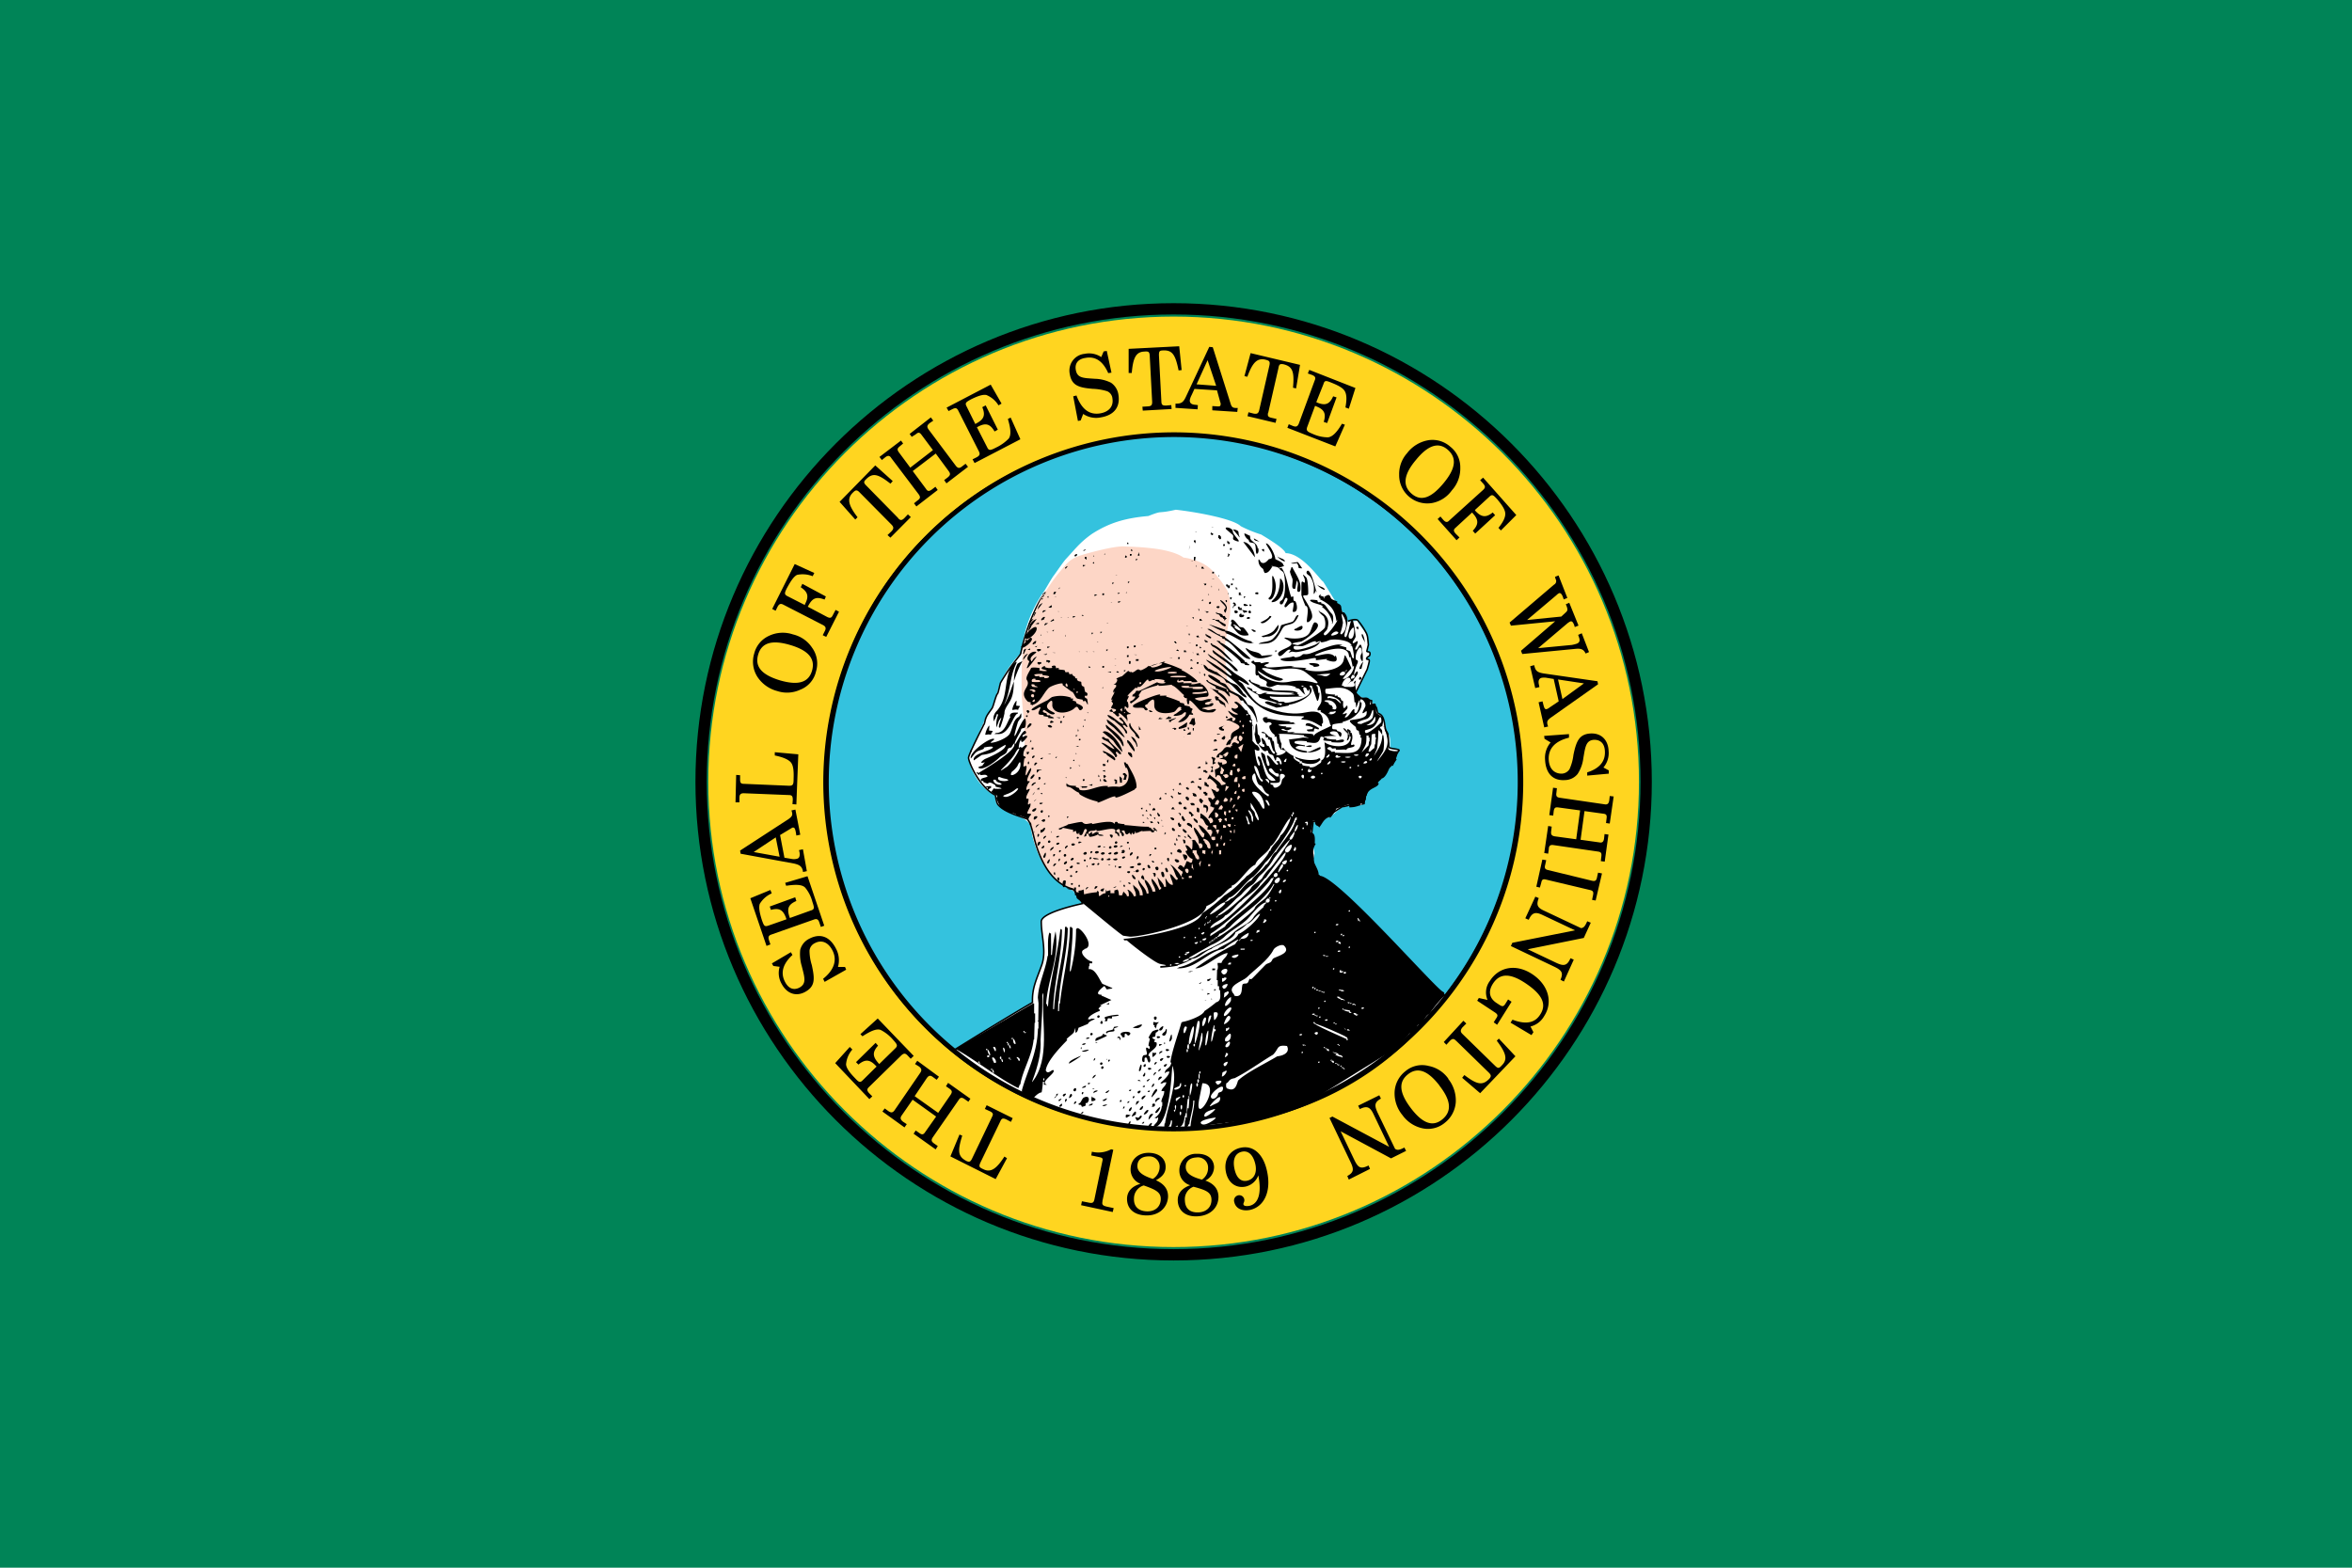 <svg xmlns="http://www.w3.org/2000/svg" width="600" height="400" viewBox="0 0 600 400"><path fill="#008457" d="M0 0h600v400H0z"/><path d="M299.39 318.19c-65.38 0-118.7-53.33-118.7-118.71S234 80.78 299.39 80.78 418.1 134.1 418.1 199.48s-53.33 118.71-118.71 118.71z" fill="#ffd520" fill-rule="evenodd"/><path d="M298.84 110.94a88.58 88.58 0 11-88.57 88.58 88.75 88.75 0 0188.57-88.58z" fill="#34c2de" stroke="#000" stroke-miterlimit="2.61" stroke-width=".5"/><path d="M263.88 280.49c18.14 8.63 37.38 7.62 37.46 7.61 22.53-.9 48.43-8 67.49-33.82l-2.83-2.54c-6.31-6.22-12.84-14.12-18-17.4l-6.64-7a30.23 30.23 0 01-5.54-3.64c-.16-.21-1.11-4.75-1.11-4.75.58.58 1-2 0-2.84l-.21-6.11 2.53-.64 2.53-1.11 2.85-2.37c1.34 0 3.82-1.29 5.53-1.58l.95-2.85c1.4-2.71 3.9-4 6-6.11a15.73 15.73 0 001.15-1.48c-.54-.79.84-2.27.85-2.3.13-.44-2.23-.25-2.27-.71v-2.06c-.21-2.38-.79-.44-1.22-3.58s-1.66-2.61-1.78-3.34L351 181a13 13 0 00-1.2-2.13l-2.59-1-1.52-.94 3-6.06c.59-2.11.76-2.56.12-2.56s0-.7.25-.75.45-.58.29-.95-.83-.1-.75-.45l.38-1.53s-.07-1-.17-1.74a3.88 3.88 0 00-.33-1.24c-.15-.4-2.17-2.66-2.15-3.23l-2.53.16a28 28 0 00-3-4.91l-3.25-5.27c-.58-.12-5.23-7.26-9.59-7.26-.37-1.32-5.19-4.1-6.22-4.75a32.48 32.48 0 01-5.22-2.13c-2-2-12.23-3.74-16.57-4.2-5.17 1.16-2.92 0-7 1.6-6.12.54-10.13 1.82-14.43 4.59-3 2.15-4 3.57-6.62 6.4-.66.71-2.89 4-3.12 4.25-.45.57-2.21 3.65-2.4 3.92a32.53 32.53 0 00-5.82 15.82c-2.5 1.95-5.11 6.85-5.36 7.57s-1.94 6.17-2.19 6.25c.05.83-.89 1.69-1.45 2.51-.26.39-4.55 10.38-4.53 10.46.76 3.44 2.72 7.5 6.82 9.53.08 0 0 2 .69 2.4 1.22.84 5.33 2.94 5.92 3.2 3 1.34 2.61 3.36 2.81 4.26 2.61 11.84 10.17 14 10.17 14l2.68 3.76s-10.54 2.15-10.54 4.59c0 3.68 1.37 7.57.12 11.08-1.35 3.81-2.49 5.8-2.36 9.57-6.5 3.76-13.44 8.07-20.06 12.12a99.79 99.79 0 0020.55 12.58z" fill="#fff" fill-rule="evenodd"/><path d="M301.9 142.26s-1.94-1.67-8-2.36c-3.73-.42-4.82-.35-7.21-.48s-9 1.62-11.38 2.41c-2.52.84-3.48 2.32-5.26 4.43-1.61 1.92-2.91 4.11-4.07 5.72s-4.73 10.59-5.05 13.76c-.43 4.18-.3 9.6-.3 11.25s.75 8.55.82 10.41-.63 7.5-.32 9.07.48 5 .66 8a45.65 45.65 0 00.74 5s.64 2.38.78 3.39a32.28 32.28 0 003.15 8.1 22 22 0 006.74 6c2.64 1.4 9 5.58 21.54 1.67s16.89-8 19.56-12.16 4.95-14.41 4.95-15.85.41-12.15 0-13.39a48.78 48.78 0 00-1.65-5.15c-.62-1.23-1.05-3.62-1.82-4.5-1.21-1.36-2.91-3.54-2.89-5.69 0-2.64-.8-4.08-.4-7.21.28-2.2 1.07-6.45 1.28-7.69a13.65 13.65 0 00-.64-6.25 31.22 31.22 0 00-4-5.29c-2.68-2.72-7.23-3.19-7.23-3.19z" fill="#fdd6c6" fill-rule="evenodd"/><path d="M299.39 78.8c66.4 0 120.55 54.21 120.55 120.68s-54.15 120.69-120.55 120.69S178.85 266 178.85 199.48 233 78.8 299.39 78.8z" fill="none" stroke="#000" stroke-width="2.88"/><path d="M281.22 306.51l2.78-13.14-.54-.13a6.85 6.85 0 01-4.92.62l-.16.95 2 .42c.79.16 1 .33.87.9l-2.07 9.93c-.2.91-.58 1-1.69.74l-1.49-.29-.21 1 8.07 1.74.24-1-1.57-.33c-1.11-.25-1.49-.46-1.28-1.37zM290.94 302.05a3.9 3.9 0 01-2.52-3.8c.08-2.49 2.06-4.18 4.75-4.1s4.26 1.61 4.18 3.68c0 1.41-.87 2.48-2.48 3.31 2.06.91 3.14 2.27 3.1 4.22-.13 2.81-2.4 4.92-5.79 4.75-3-.12-4.76-1.82-4.67-4.38.08-1.74 1.24-3.06 3.43-3.68zm.87.41a3.46 3.46 0 00-2.53 3.35c-.08 2 1.12 3.18 3.23 3.27s3.51-1.12 3.6-3-1.28-2.52-4.3-3.6zm2.27-1.65a3.58 3.58 0 001.74-2.94 2.6 2.6 0 00-2.81-2.81c-1.74 0-2.81.87-2.86 2.36s1.16 2.48 3.93 3.39zM303.63 302.42a3.84 3.84 0 01-2.77-3.6 4.23 4.23 0 014.43-4.42c2.64-.08 4.34 1.28 4.42 3.35a3.85 3.85 0 01-2.23 3.47c2.11.75 3.27 2.07 3.35 4 .08 2.82-2 5-5.46 5.13-3 .13-4.84-1.53-4.92-4-.08-1.78 1-3.18 3.18-3.93zm.87.37a3.39 3.39 0 00-2.23 3.56c.08 2 1.28 3.06 3.39 3s3.43-1.37 3.39-3.27-1.45-2.44-4.55-3.27zm2.15-1.82a3.53 3.53 0 001.53-3 2.59 2.59 0 00-3-2.64c-1.74.08-2.73 1.07-2.69 2.52s1.32 2.4 4.13 3.14zM320.26 297.13c.45 2.15-.38 3.76-2.11 4.13-1.57.33-2.73-.7-3.23-3-.53-2.49.21-4 1.86-4.39s2.94.79 3.48 3.27zm.74 2.77c.91 4.59 0 7.28-2.27 7.77-.91.17-1.45 0-1.53-.37s.37-.66.2-1.36a1.3 1.3 0 00-1.53-.95 1.34 1.34 0 00-1 1.73c.33 1.53 1.86 2.4 4 2 3.6-.79 5.46-4.68 4.38-9.76-.91-4.51-3.55-6.78-6.69-6.12-2.9.58-4.47 3.18-3.81 6.28.58 2.73 2.61 4.14 5 3.64a4.54 4.54 0 003.25-2.86zM253.06 285L248 295.56c-.42.87-.67 1-1.41.7-2.23-1.16-2.36-2.52-1.12-6.49l-.7-.29-2.32 5.58 11.55 5.79 2.89-5.33-.66-.42c-2 3.1-3.47 4.18-5.37 3.23-1-.46-1.24-.62-.75-1.7l5.09-10.54c.33-.79.7-.83 1.53-.46l1.16.62.45-.95-6.64-3.3-.46.95 1.24.57c.83.38 1 .75.58 1.45zM247.48 280.3l-5.62-4-.54.87.91.62c.66.49.74.82.29 1.52l-3.19 4.64-6-4.26 3.14-4.67c.5-.63.87-.71 1.57-.17l.91.66.58-.78-5.53-4.07-.58.83 1 .62c.66.5.78.95.37 1.57l-6.61 9.64c-.46.62-.87.66-1.58.16l-.91-.66-.58.79 5.63 4.05.58-.83-.95-.62c-.66-.54-.79-.95-.37-1.57l2.81-4.05 6 4.3-2.77 3.93c-.45.7-.83.78-1.49.29l-.95-.66-.54.82 5.63 4 .54-.86-.91-.63c-.71-.49-.83-.86-.38-1.57l6.62-9.55c.41-.7.87-.7 1.53-.21l.95.66.54-.82zM233.09 269.42l-9.18-9.55-4.42 4 .53.54c2.11-1.37 3.6-2 4.63-1.62a10.35 10.35 0 013.19 2.53c1 1.11 1.28 1.49.53 2.19l-4.09 4-.12-.17c-1.57-1.73-1.66-2.85-.17-4.54l-.62-.71-5 4.92.62.62c1.74-1.44 2.93-1.32 4.47.34l.16.16-3.56 3.52c-.7.7-1 .45-2-.62-1.41-1.45-2.15-2.53-2.23-3.44a6.55 6.55 0 011.61-3.8l-.66-.66-3.72 4.13 8.72 9.18.75-.7-.83-.83c-.54-.62-.62-1 0-1.57l8.27-8.1c.62-.54 1-.54 1.61.12l.74.79.75-.71zM213.78 246.68a6.25 6.25 0 00-.54-4.67c-1.61-3.15-4.09-3.93-6.82-2.48a4.39 4.39 0 00-2.28 2.81 10.53 10.53 0 00.38 4.13c.74 2.9 1.28 4.47-.54 5.5-1.49.79-2.82.29-3.72-1.44-1.2-2.28-.58-4.59 1.9-6.87l-.41-.7-4.84 2.85.37.66 1.61.21a5.54 5.54 0 00.5 4.34c1.36 2.56 3.72 3.31 6 2.07 2.57-1.41 2.49-3.27 1.7-6.86a12.38 12.38 0 01-.58-3.69 2.36 2.36 0 011.37-1.9c1.61-.87 3.34-.33 4.46 1.82 1.28 2.44.5 5-2.36 7.28l.38.79 5.5-3.11-.29-.7h-1.82zM210.26 236.18L206 223.57l-5.7 1.69.25.75c2.48-.38 4.09-.34 4.87.49a9.3 9.3 0 011.82 3.6c.5 1.49.62 1.94-.45 2.23l-5.29 1.9-.09-.24c-.74-2.2-.28-3.23 1.74-4.1l-.29-.95-6.49 2.36.29.86c2.15-.57 3.14 0 3.89 2.15l.08.25-4.63 1.62c-1 .33-1.12 0-1.62-1.37-.61-1.9-.86-3.22-.57-4.17a6.68 6.68 0 013.06-2.69l-.34-.87-5.12 2.11 4.13 12.16 1-.38-.37-1.07c-.25-.83-.12-1.2.62-1.45l10.88-3.84c.74-.25 1.11 0 1.36.82l.37 1.08.91-.33zM188.93 217.82l-.13-.79 12.45-8.1c.74-.58 1-.91.78-1.7 0-.12-.12-.33-.12-.45l1-.21 1.24 6.41-1 .21-.13-.83c-.2-1-.33-1.24-.82-1.2a4.27 4.27 0 00-.66.37l-2.54 1.53 1.11 5.79 1.74.29a3 3 0 001.36 0c.67-.12.91-.66.75-1.69l-.13-.54 1-.21 1 5.58-1 .21v-.21c-.25-1.24-.87-1.61-2.24-1.94l-13.72-2.52zm9-4.18l-5.66 3.76 6.61 1.2-1-5zM203.15 205.29l.5-12.82-6-.54v.83c2.19.45 3.55 1.07 4.14 1.82s.74 2.15.66 4.13c0 1.41-.13 1.78-1.12 1.78L189.8 200c-.79 0-1-.25-1-1.12v-1.08l-1-.08-.17 7h1v-1.12c0-.87.29-1.2 1.11-1.2l11.5.46c.78 0 1 .29 1 1.2l-.08 1.12 1 .08zM198.19 176.3a8.68 8.68 0 01-5-3.64 7.16 7.16 0 01-.79-5.91 6.76 6.76 0 013.76-4.51 8.17 8.17 0 016.12-.37 8 8 0 014.88 3.39 6.86 6.86 0 011 6.08 6.5 6.5 0 01-4 4.63 7.93 7.93 0 01-5.95.33zm.83-2.69c4.63 1.33 7.27.54 8.14-2.52s-1-5.17-5.62-6.53-7.28-.58-8.15 2.52 1 5.13 5.63 6.53zM210.76 162.53l3.27-6.45-.87-.46-.66 1.25c-.38.82-.71.91-1.45.57l-5-2.64.12-.17c1.07-2.07 2.07-2.44 4.18-1.65l.33-.79-6-3.22-.41.87c1.82 1.19 2.15 2.35 1.07 4.34v.21l-4.47-2.28c-.86-.45-.74-.83-.12-2.07 1-1.82 1.7-2.89 2.56-3.35a6.86 6.86 0 014 .33l.42-.82-5-2.28-5.74 11.46.87.45.49-1c.41-.75.79-.91 1.49-.54l10.16 5.22c.67.37.79.83.38 1.57l-.5 1 .87.41zM229.12 132.18l-8.12-8.27c-.7-.7-.7-1-.12-1.57 1.74-1.78 3.06-1.45 6.28 1.07l.58-.66-4.46-4-9.1 9.3 4 4.51.58-.58c-2.23-2.93-2.77-4.63-1.32-6.16.74-.75 1.07-1 1.86-.17l8.18 8.27c.54.58.54 1-.08 1.66l-1 .95.74.66 5.21-5.25-.74-.7-.95 1c-.62.58-1 .58-1.53 0zM233.75 129.24l5.46-4.22-.58-.82-.91.7c-.7.5-1.08.5-1.49-.16l-3.39-4.55 5.87-4.47 3.35 4.55c.46.66.37 1-.33 1.57l-.87.66.58.83 5.5-4.22-.62-.78-.87.66c-.7.58-1.11.49-1.61-.13l-7-9.34c-.41-.62-.37-1 .33-1.57l.91-.62-.62-.83-5.41 4.22.53.74 1-.62c.66-.58 1-.58 1.52.13l2.9 3.88-5.79 4.47-2.89-3.89c-.5-.7-.46-1 .24-1.57l.83-.7-.54-.75-5.5 4.18.62.79.87-.71c.66-.49 1.12-.49 1.53.21l7 9.26c.49.7.41 1.08-.33 1.57l-.87.71.62.82zM248.6 118.16l11.7-6.08-2.48-5.54-.71.37c.75 2.48.87 4.1.21 5a11.08 11.08 0 01-3.27 2.31c-1.36.71-1.82.83-2.23-.12l-2.61-5.09.25-.12c2-1.08 3.11-.74 4.26 1.2l.83-.46-3.1-6.2-.87.46c.87 2.06.41 3.14-1.57 4.17l-.21.13-2.23-4.51c-.46-.87-.13-1.08 1.12-1.78 1.77-.87 3-1.28 3.92-1.12a6.47 6.47 0 013.11 2.65l.78-.45-2.77-4.84-11.25 5.87.5.87 1-.5c.75-.37 1.12-.33 1.49.42l5.25 10.37c.37.75.17 1.12-.62 1.53l-1 .5.5.91zM276.34 105.63a5.9 5.9 0 004.47.87c3.47-.58 5-2.69 4.5-5.79a4.44 4.44 0 00-1.9-3.06 9.74 9.74 0 00-4.09-1c-2.9-.21-4.51-.12-4.88-2.27-.29-1.62.54-2.78 2.48-3.06 2.48-.46 4.43.78 5.79 3.88l.83-.12-1.2-5.54-.79.12-.62 1.45a5.59 5.59 0 00-4.22-.83 4.3 4.3 0 00-3.8 5.21c.5 2.86 2.27 3.43 5.87 3.72a13.88 13.88 0 013.68.62 2.22 2.22 0 011.33 1.91c.28 1.81-.75 3.3-3.06 3.72-2.78.49-4.8-1-6.12-4.55l-.83.21 1.2 6.28.7-.12.66-1.7zM296.27 102.41l-.62-11.75c0-1 .13-1.2.91-1.24 2.48-.16 3.27 1 4.1 5.09l.78-.08-.62-6.08-12.9.66v6.16h.79c.33-3.72 1-5.34 3.1-5.46 1.07-.08 1.44-.08 1.49 1.12l.62 11.74c0 .83-.25 1.07-1.12 1.12l-1.37.08.09 1 7.36-.41-.08-1-1.37.12c-.87 0-1.12-.17-1.16-1zM308.55 88.51l.83.08 4.51 14.27c.29 1 .54 1.2 1.4 1.24h.46l-.12 1-6.37-.41v-1.08l.83.05c.91.08 1.28.08 1.28-.42.08-.2 0-.45-.13-.82l-.78-2.82-5.75-.37-.74 1.61a4.18 4.18 0 00-.46 1.33c0 .7.46 1.07 1.49 1.12l.58.08-.08 1.07-5.63-.37v-1.08h.21c1.28 0 1.78-.37 2.4-1.65l6-12.82zm1.7 9.93l-2.19-6.54-2.81 6.16 5 .38zM323.52 105.34l2.61-11.41c.16-1 .41-1.12 1.24-1 2.4.58 2.85 1.9 2.48 6l.79.17 1-6-12.61-3-1.57 5.87.74.16c1.28-3.51 2.44-4.83 4.51-4.38 1 .25 1.36.37 1.12 1.49l-2.61 11.45c-.21.83-.58 1-1.45.83l-1.28-.33-.25 1 7.16 1.7.24-1-1.32-.29c-.83-.2-1-.49-.83-1.28zM328.4 109.15l12.24 4.75 2.44-5.54-.74-.25c-1.32 2.24-2.44 3.35-3.56 3.48a9.5 9.5 0 01-3.88-.87c-1.41-.58-1.78-.83-1.41-1.82l2-5.38.2.13c2.15.82 2.65 1.86 2 4l.87.29 2.4-6.54-.87-.28c-.91 2.06-2 2.43-4.06 1.61l-.24-.13 1.83-4.6c.29-1 .66-.91 2-.37 1.86.75 3 1.37 3.47 2.23s.5 2.15.13 4.1l.87.33 1.68-5.29L334 94.38l-.37.91 1.08.38c.79.33 1 .7.66 1.44l-4.05 11c-.33.75-.7.87-1.49.58l-1.07-.45-.38 1zM359 115.56a8.63 8.63 0 015.34-3.23A6.81 6.81 0 01370 114a6.6 6.6 0 012.52 5.29 8.3 8.3 0 01-2.15 5.83 7.94 7.94 0 01-5 3.22 7.19 7.19 0 01-8.44-7.23 7.93 7.93 0 012.11-5.58zm2.19 1.82c-3.1 3.68-3.47 6.53-1.07 8.6s5 1.07 8.1-2.65 3.52-6.45 1.12-8.56-5.09-1.16-8.15 2.61zM366.74 132.43l4.83 5.41.75-.7-1-1c-.57-.66-.57-1 .05-1.53l4.17-3.85.17.21c1.53 1.69 1.53 2.81 0 4.46l.62.71 5.08-4.68-.61-.7c-1.74 1.41-2.94 1.2-4.43-.41l-.12-.21 3.68-3.39c.74-.7 1-.45 2 .62 1.28 1.53 2 2.65 2.07 3.6s-.5 2.19-1.74 3.72l.62.66 3.93-3.93-8.47-9.55-.75.66.75.83c.62.7.62 1.07 0 1.65l-8.61 7.78c-.53.58-.95.49-1.53-.13l-.74-.87-.74.67zM400.31 153.81l-.87.37.21.49c.29.79.29 1.16-.21 1.58l-1.15 1.07-8.73.87 7.49-6.33a2.54 2.54 0 01.66-.5c.37-.12.7.17 1 1l.2.58.92-.38-2.24-5.74-.91.37.17.58a1 1 0 01-.41 1.4l-11.34 9.68.34.79 11.29-1.12-8.73 7.53.33.82 13.65-1.32c1.36-.12 2 .12 2.52 1.2l.86-.37-1.85-4.8-.92.41.17.5c.37.95.21 1.45-.5 1.74a9.44 9.44 0 01-1.28.33l-8.6.82 7.52-6.38a4.4 4.4 0 01.66-.42c.45-.16.7.13 1 .87l.17.54.95-.37-2.36-5.83zM407.51 173.78l.16.82-12.2 8.61c-.7.58-.9.86-.7 1.69 0 .13.13.33.17.46l-1 .24-1.44-6.41 1-.24.21.82c.24.91.37 1.25.86 1.16a2.1 2.1 0 00.67-.37l2.39-1.61-1.28-5.71-1.78-.29a3.59 3.59 0 00-1.32 0c-.66.17-.91.79-.66 1.78l.12.58-1.07.25-1.29-5.56 1-.29.08.21c.29 1.32.87 1.65 2.28 1.9l13.81 2zm-8.93 4.59l5.49-4-6.61-1 1.12 5zM395.56 189.45a6 6 0 00-1.41 4.38c.17 3.52 2 5.42 5.05 5.21a4.21 4.21 0 003.26-1.57 9.51 9.51 0 001.45-4c.5-2.93.66-4.59 2.77-4.71 1.65 0 2.65 1 2.73 2.89.16 2.61-1.37 4.43-4.51 5.42v.83l5.5-.5v-.83l-1.36-.74a5.69 5.69 0 001.32-4.22c-.12-2.89-1.94-4.59-4.59-4.46-2.85.16-3.64 1.86-4.38 5.45a12.36 12.36 0 01-1 3.64 2.44 2.44 0 01-2 1.16c-1.86 0-3.18-1.2-3.31-3.6-.12-2.81 1.62-4.71 5.17-5.58v-.91l-6.33.46.09.74 1.53.91zM396.18 201.07l-.95 6.91 1 .12.12-1.12c.13-.91.46-1.07 1.24-.95l5.5.75-1 7.36-5.5-.75c-.83-.16-1-.54-.87-1.4l.12-1.08-.9-.16-1 6.9 1 .17.16-1.12c0-.87.37-1.2 1.16-1.08l11.41 1.66c.79.12.95.41.83 1.32l-.13 1.12 1 .12.95-6.9-1-.13-.12 1.12c-.12.87-.45 1.16-1.24 1l-4.75-.66 1-7.32 4.76.66c.82.09 1 .38.86 1.29l-.13 1.1.95.13 1-6.91-1-.12-.12 1.11c-.13.83-.46 1.16-1.25 1l-11.37-1.66c-.82-.12-1-.45-.86-1.32l.12-1.12-1-.12zM393.45 219.35l-1.53 6.9.91.21.33-1.16c.17-.87.41-1.07 1.24-.87l11.16 2.65c.83.17 1 .5.83 1.32l-.25 1.2.91.17 1.62-6.91-1-.2-.24 1.07c-.17 1-.5 1.16-1.29 1l-11.2-2.73c-.79-.16-1-.49-.75-1.36l.25-1.16-1-.16zM391.67 228.78l-2.56 5.53.87.38c.86-1.94 1.81-2.07 3.59-1.2l8.23 3.89-16 3.18-.37.83 11.12 5.29c1.78.87 2.35 1.49 1.53 3.31l.87.45 2.52-5.58-.83-.37c-.86 1.94-1.69 2.07-3.59 1.2l-7.32-3.48 14.3-2.89 1.78-3.89-.91-.37-.12.29c-.46 1-.83 1.45-1.49 1.45l-9.22-4.35c-1.74-.78-2.28-1.4-1.53-3.3l-.87-.37zM384.72 255l-.62 1c-.5.83-.78.92-1.61.38l-.83-.54c-1.73-1.2-2.06-2.89-.82-4.84 1.77-2.77 4.5-2.73 8.51 0s5.3 5.21 3.56 7.86c-1.37 2.19-3.68 2.6-7.07 1.32l-.5.75 5.34 3.18.5-.74-.75-1.45a5.56 5.56 0 003.51-2.69c2.24-3.47 1.12-7.86-3-10.63s-8.57-1.94-10.88 1.7a4.85 4.85 0 00-.58 4.84l-2.23-.5-.41.7 4.63 3.06c.62.46.7.75.2 1.45l-.62 1 .87.62 3.68-5.87-.87-.58zM371.45 265.54l8.35 8.14c.62.62.66.95.13 1.57-1.74 1.78-3.1 1.53-6.37-.95l-.56.7 4.59 3.93 9-9.42-4.23-4.51-.53.54c2.27 3 2.85 4.67 1.41 6.16-.75.83-1 1.07-1.83.25l-8.35-8.15c-.58-.58-.49-1 0-1.65l1-1-.75-.7-5 5.42.66.7.91-1c.62-.62 1-.62 1.57 0zM369.42 275.25a8.81 8.81 0 011.95 6 7.33 7.33 0 01-2.77 5.21 6.7 6.7 0 01-5.63 1.45 8.54 8.54 0 01-5.21-3.39 8.71 8.71 0 01-2-5.67 7.15 7.15 0 012.78-5.54 6.59 6.59 0 015.95-1.32 8 8 0 015 3.26zm-2.19 1.75c-3-3.89-5.62-4.84-8.1-2.85s-2.11 4.8.82 8.64 5.55 4.84 8 2.81 2.23-4.79-.75-8.6zM351.85 279.47l-5.38 2.65.42.87c1.86-.95 2.68-.5 3.55 1.4l3.93 8.23-14.47-7.73-.74.37 5.37 11.25c.87 1.82.87 2.64-.83 3.55l.38.91 5.41-2.72-.37-.87c-2 1-2.65.57-3.6-1.37l-3.52-7.36 12.86 6.91 3.84-1.91-.45-.86-.37.2c-.91.42-1.45.54-2 .13l-4.47-9.26c-.78-1.74-.86-2.57.87-3.56l-.41-.83z" fill-rule="evenodd"/><path fill="#fff" fill-rule="evenodd" d="M332.75 281.09h-5.15v-5.15h5.15v5.15z"/><path d="M345.57 159.35a18.12 18.12 0 00-4.25-5.95l-3.74-5c-.58-.12-5.23-7.26-9.59-7.26-.37-1.32-5.19-4.1-6.22-4.75a32.48 32.48 0 01-5.22-2.13c-2-2-12.23-3.74-16.57-4.2-5.17 1.16-2.92 0-7 1.6-6.12.54-10.13 1.82-14.43 4.59-3 2.15-4.09 4.3-7.11 7.15a28.79 28.79 0 01-2.07 2.45c-1.78 2.49-1 1.8-3 4.65-4.22 4.3-3.46 9.1-5.77 12.82l-.19 3.43" fill="none"/><path d="M266.32 151.8c-.75.53-4.33 7-5.93 14.93-.11.55-2.11 2.33-5.14 7.46-.1.16-.59 2.64-.78 2.8-.4.36-1.11 3.29-1.23 3.33 0 .4-1.11 1.49-1.63 2.63-.39.85-.4 1.85-.7 2 0 .12-.29.65-.67 1.4-1.09 2.2-3.14 6.25-3.16 7 0 1.06 2.72 7.5 6.82 9.52.08 0 .19 1.8.69 2.41 1.79 2.24 7.1 3.38 7.6 3.8.45.91.62.54 1.48 4.16s3.33 11.76 9.82 13.55c.88.24 2.69 3.76 2.69 3.76s-10.55 2.15-10.55 4.59c0 3.68 1.37 7.57.12 11.08-1.35 3.81-2.49 5.8-2.36 9.57-6.5 3.76-13.44 8.07-20 12.12a99.46 99.46 0 0020.54 12.58h0c18.14 8.63 37.38 7.62 37.46 7.61 22.53-.9 48.43-8 67.49-33.82l-2.88-2.54c-6.31-6.22-12.36-13.65-17.56-16.93l-6.17-6.8c-.71-.25-5.2-2.62-5.7-3.32-.16-.21-1.58-2.85-1.58-2.85s.09-3.75-.16-4l-.26-4.88.42-3.35 2.06-.32 5.38-3.48c1.34 0 3.82-1.29 5.53-1.58l.95-2.85c1.4-2.71 3.9-4 6-6.11a15.73 15.73 0 001.15-1.48c-.54-.79.84-2.27.85-2.3.13-.44-2.55-.41-2.59-.87l-.15-2.37c-.22-2.39-.52-.34-.95-3.48s-1.72-2.36-1.84-3.09l-.22-1c-.07-.46-.92-.7-1.27-1v-.91l-2.69-.66-1.42-1.26 3-6.06c.59-2.11.76-2.56.12-2.56s0-.7.25-.75.45-.58.29-.95-.83-.1-.74-.45l.37-1.53s-.07-1-.17-1.74a3.88 3.88 0 00-.33-1.24 17.8 17.8 0 00-2.15-3.23c-.63-.64-2.53.16-2.53.16" fill="none" stroke="#000" stroke-width=".38"/><path d="M315.13 187.87s.44-.15.51-.06-.13.87-.13 1 1 .41.38.95c-.19.16-1.08-1-1.67.2 0 .08.27.12.2.17a2.86 2.86 0 01-.41.26v.3c-.85 0-1.26-.4-1.95.58s-1.55.86-1.75 2h.67l.08-.67a1 1 0 01.74.22l.67-.55c1.54-1.23.75.85 0 .83-.45 0 .41-.57-.66-.22a.8.8 0 01.17.43c-2.14.71.18 0 .79.75s-.34 1-1 1v-.5H311l-.12-.25c-.85.84 1.56 1.12-.84 2-.31.12.12 1.37 0 2 .52-.05.11-.65.88-.5s.4 1.27 1.37 1.74-.11.74-.79.79c0-.81-2.66-2.2-2.91-2.78-.15.6-.47.65-.58 1.25l.41-.05.05-.12c.43-.07 2.08 1.6 2 1.91h-.12a.65.65 0 00.66.71c-.05.68-.1.73-.79.79v-.25c-.07 0-2.44-1.12-1.24-.54l1 2.24c-.36.18-.4.48-.79.54 0-.41-.49-.5-.95-.5 0 1.38.8.56.5 2.24.72 0 .27.25 1 .25-.06 1-1.28 1.48-1.49 2.75l.41-.05v-.12c.54-.15 1.48 1.33 0 1.45 0-.78-1.92-2.49-2.44-2.49v1.21c1.09 0 1 1.91 2 1.91v.25h-.13l-.08.74h1v.32h.25l-.05.75h-.12l-.17.71h-.12c-.18-.55-2.19-2.95-3-2.95 0 .52 1.06 2.16 1.45 2.16-.17 3-1.7-1.49-2.7-1.49 0 1.4 1.45 2.29 1.25 4h.7v.25h.25c0 .82.05 1-.79 1 0-.86-1-1.63-1-2-.51 0 .05-.39-1 .08l.25.13c0 4-.33 1-1.78 1 0 .71 1 1.4 0 1.49 0 .34 1 2 1.78 2-.1 1.89-.84.51-1.53.63a5.68 5.68 0 01-.75 1.66 1.08 1.08 0 00-1-.67l-.5.75c.36.18 1.05.87 1.25.87v.5h-.13l-.16.71h-.13c-.22-.66-2.1-3-2.78-2.91 1 .53 1.4 3.37 2 3.37-.24 1.47-1.27-1-2-1 0 .91.8 2 .7 2.74-.85.05-1.46-1-1.86-1.74-.07.8.16 1.2.12 2.24h-.5c0-.85-1.29-1.8-1.66-2.53.11.67.52 2.74 1 2.74a.66.66 0 01-.58.54c0-.41-1.45-2.78-1.95-2.78 0 1.31 1 2 1 3.24H294c0-.66-1.32-3-2-3 0 1 1 1.89 1 3.49h-.5c0-1.14-1.72-2.61-2.12-3.53-.15 1.42 1.2 2.16 1.13 4h-.75c0-1.75-1.18-1.91-1.66-2.74-.12 1.1.73 1.49.66 2.94l-.54.05c0-.41-1-1.76-1.69-1.68.41.24.47 1.14.45 1.63l-.5.05c0-.56-.66-.83-.87-1.25l-.38 1h-.75c-.18-.83 0-.76-.37-1.5l-.83.25v.71h-1v-.75c-.46.06-.67.2-1 .25l-.12-.5-.13 1c-1.47.06-1.74 1.88-1.74-.46h-.25l-.13-.25-.12.46a17.7 17.7 0 00-3.24.54l-.13-1.25c-.73.35-.58.2-1.37.33l.25.33c-1.1.21-.84.09-.79-1.16H274c-.12 1.32.25 1.18.25 2h.25l.19.74c2.68 2.16 11 9.17 11.85 9.56l1.75.25c3 0 18.73-3.32 19.48-7.81a7.89 7.89 0 003-2.16c1.25-.35 2.22-2.29 3.45-2.62v-.46c1.55-.14 4.25-4.74 6-5.31.47-1.71 3.46-3.1 3.9-4.74 1.25-.41 4.08-6.72 4.87-7l.12-.45h.12c.07 1.07-1.82 4.44-2.57 4.69-.38 1.4-2.23 2.51-2.62 4h-.25c-.11 1.18-4.91 6.13-5.73 6.36a7.81 7.81 0 01-1.29 1.28 21.29 21.29 0 01-4.48 3.74 38.26 38.26 0 01-5.61 4.52c-1.45 4.35-18.67 6.49-20.19 6.53l.25.12v.25h.75c0 .16 7.35 6 8.51 6 0 .11 3.21.4 0 .54v.45a33.65 33.65 0 004.45-.54v-.12c3.11-1 2.62-1.24 3.49-1.37v-.25c2-.09 3.33-2 5.15-2.54.2-.58 5.74-2.25 6.07-4.23a11.42 11.42 0 003-2.16c1.29-.36 2.25-2.28 3.28-2.58-.1 1.22-4.15 4.78-5.52 5.15-.6 1.78-5.11 3.35-5.28 3.87-3.33.9-6.36 4-10 4.65v.12l-.46.13c4.79.34 7.84-4.22 11.92-4.95a22.29 22.29 0 013.74-2.41v.21a4.48 4.48 0 00-.74 1 75.11 75.11 0 00-10.18 6.15c2 .25 5.95-3.56 8.23-3.91-.09 1.05-1.27 1.52-1.54 2.54h-1c0 1.1.18.46 0 1.7h-.12l-.09 2.7h.25v1.54h.35v1h.25c0 1.27.43 2.72-1 3.11a33.09 33.09 0 01-3 2.24c-.4 1.21-4.23 2.59-5.73 2.79v.12h-.13c-.78 2.87-2.49 7.41-2.82 10.22h.25c-.29 1.7-1.67 1.4-1.67 2.79.38-.5.58-.44 1.17-.5-.14 1.72-3.71 3.53-1.58 2.95v-.13l.79-.08c-.08 1-1.09 1.36-1.25 2.24h.72c0 1.2-.64 1.64-.75 2.79h.25v1h-.12a3.9 3.9 0 01-1.87 3.08l.66.08v-.13l.29-.08c-.06 1.59-1 1.4-1.24 2.54 4.63-.1 4.66-16.35 4.89-15.66 1.47 4.32-1.32 10.24-1.9 14.66h-.13l-.08 1h.25v.25c1-.07 1.38-1.19 1.45-2h.3c0 .73-.17 1.07-.25 1.75h.25v.25c.9-.06 1.49-1.37 1.49-.25 1.4-.07 1.59-1.9 1.79-3h.12v1.24h-.12l-.08 1.71c1.3-.08.61-.59 1.2-.79.27-2.05 1-3.93 1-6h.29c-.07 2.46-.86 4.45-1 6.78 3-.06 5.71-.88 8.89-1v-.13a50.89 50.89 0 0010.39-1.86c4.32-1 7.17-2.52 13.44-4.95l16.78-10.41c.81-.08 6.2-5 6.25-5.48a3.71 3.71 0 002.24-2.24c1.46-.13 1.89-2.69 3-2.78.14-.55 3.3-4.47 3.76-4.51v-.91l-.25-.25c-1.28 0-27-29.62-31.54-29.62v-.25h-.25c0-2.16-3-4.11-.75-7.93l-.25-.09c0-.79.27-2.74-1-2.74.12-1.11.46-1.89.5-3h.54c0 1.57.84 1 1.08 1.7.9-1.08 1.13-2.25 2.7-2.7l.08.25a8.65 8.65 0 001.62-2.4c1.3-.36 2.38-.83 3.29-1.09v.79c1.87 0 2.12-.46 3.94-.79l.12-1h.13l.13-1.21h.12c.37-2.08 2.95-1.89 3.07-3.16-.74 0 .63-.85.75-1.2 1.17-.21 1.93-2.72 2.24-3.28s.43.46.71-.13a18.58 18.58 0 001.12-2.95c.1-.6.08 0 .13 0v-.66a4.27 4.27 0 01-2.25-.25c-.65-.38.05-1.45 0-1.79s-.2.29-.24 0c-.18-1.06.21-3.31-1-3.74-.27-.09.25-.75-.23-.42 1.9 4.34 1 5.55-1.52 8.69-.61.75 1.18-1.94 1.46-2.58a11.06 11.06 0 000-3.94c0-.08-.23.08-.25 0-.12-.6.08-1.17-.25-1.5s-.62-.59.24-.8c0-.45.43-1.52.26-2s-1.72-1.16-1.79-1.5 0-2.15-.25-2.24c-.41-.18-1.19.3-1.24.25-.34-.28.13-.61 0-.91-1-2.36-3 1.09-3.74-3.12-.27-1.58-.22-1.19 0-1.91s-.79.76-.75.08 1.4-1.71 1.25-2.41-.66.43-.83.5c-.39.17.52-2.3.66-2.57.59-1.18-.31-1-.33-1.21a3.78 3.78 0 01.75-2.78c.59-.88 1 .79.74 1.24a1.6 1.6 0 00.13 2c.39.49.07-4-.37-4.2s-.71 1.25-1.25 1.25.51-1.41.5-2-1 .62-1.25.3.59-1 .71-1.63a23.1 23.1 0 00-.71-4.15c-.71-1.07-1.23 4.9-2 4.24s1.93-4.1-.24-6.27c-.06-.06-.39.09-.5-.25-.41-1.24.06-1.47-1-2-.61-.3-.06-.31-.25-.5s-1.15-.4-1.49-.74-.28-1.33-1.25-.79c-1.55.86 0 .93-.75.29a4.33 4.33 0 00-.79-.25c-.18-.08.51-.72-.12-.25s-.12.81.17 1-.85-.18 0 .24c2.6 1.3 3.59 2.63 4 5.28.09.54.28-.42.25 0s-2.68 4.25-3.28 3.78.53-1 .71-1.58c.72-2.15 0-3.63-2-4.44-.16-.07.14-.51-.12-.25s.89 1.22 1.21 1.49a4.24 4.24 0 01.33 2.79c-.26.86-6 4.43-6.9 4.52-.31 0 0 .05-1.29-.25-.84-.19 1.94-.61 2-.62.79-.13 6.23-4 3.78-4.9-.75-.27-.91 2-1.75 2.95-1.28 1.5-4.5 1.17-5.27 1-1.17-.21-1.16 0-.21.45 3.67 1.84-3.11 2.34-2.24 3.91.58 1.05 2-1.37 2.74-1.37 1.23 0-1.13 1.15.46.58.55-.2.78.16 1.78 0s4.18-.8 5.23-2-.21-.14-.74.12-5.11 2-5.53 1 1.08-.51 2-.58 2.88-1.44 3.57-1.25-.24.15 0 .29.76-.47 1.25-.29-.3.22 0 .29a6.2 6.2 0 002.2-.58c1.31-.43 4.51 0 5.35.83s-.05.39 0 .5.42.08.5.25c.2.39.9 4.11 0 2.78a13.53 13.53 0 00-.5-1.49c-.05-.09-1-.41-1-.5s.09-.41 0-.5-1.56-.44-1.74-.5 1.69-.1 0-.25-5.76 1.7-7.27 2.21-1.69 0-2.2.37a2.16 2.16 0 01-1.29.62c-.93.25-.65-.37-1.24-.12s-3.37.39-3 .75c1.05 1 6.81-.07 8-.3 1.58-.3.81.31 1 .42s2.37-.29 2.78-.25-.31.15 0 .25c.61.2 3 1.09 2.45-.71-.29-.9-.38.06-.49 0s.28 0 0-.25c-1.44-1.43-4.25.22-5-.25-.27-.16 7.15-3.35 8.55-.53.09.18.13.77.26 1s.23-.21.28 0c1.95 7.8-1.21-1-1.45-.46-.11.28-.28 1.2-.37 1.46-1.05 3-8.21 3-9.76 2.08-.21-.12.86-.15 0-.3s-2.46-.11-3.28-.25 1.32-.14 0-.24-5.54.56-6.53.24.11-.19 0-.24-.1.43-.5 0 1.55-.64 1-.92-1.55.26-2 .17.28-.2 0-.25-1.29 0-1.5 0-.1-.64-.71-.25.43.63.75 1-.09 2.18.25 2.53.39-.06.5 0 .36.61.5.75 1.6.65 1.74 1-.3.69 0 1c.87.87 2.21-.41 3-.25 1.15.23 2.18-.18 4.23.5.58.19-.21.15 0 .25a9.46 9.46 0 011 .25c.33.17 1.23 1.57 1.66 1.45s-.12.12-.2-.16c-.18-.59-.88-2.12.29-1.54.17.09.17.43.5.75s.45-1.34.49.25-5.39 3-6.31 2.82.33-.2 0-.25-1.42 0-1.74 0 .22-.13 0-.25-2.8-.7-2-1.2c-.2.37 6.95.14 7.73.12 1.37 0-.32-.06-.46-.16s.06-.23 0-.29-.44-.2-.5-.25.75 0-.25-.5-4.95-.22-6-.5c.2-.52-2.74-.82-3.28-1s.55-.06 0-.25a20.68 20.68 0 01-2-.74c-.42-.21-.29-.92-.7-.5s3.13 2.39 3.24 2.45c1.05.52 5.87.66 7.52.75s-.06.19 0 .24 2 .16.21.25a43.13 43.13 0 01-6.53-.2c-.65-.21.78-.05 0-.25s-1.37.68-2.24.25 0-.42-.25-.5-.85-.1-1-.25-.08-.42-.25-.5-1.36-.72-1.2-.29a16.08 16.08 0 002.74 1.75c.21.12.18.63.5.78.78.39 5.07 1.29 4.24 1.46s-1.9-.8-2.75-.42 2.49 1.3 2.62 1.46 3.18-.48 3.37-.54v-.21c1.6-.06 5.81-1.9 5.77-3.74 0-1.47-.2.11-.25 0s.06-.39 0-.5-.67-.84.29-.54l1.33 3.78c.37.47.68-1.72.62-2s-.12.36-.24 0-.15-1.17-.25-1.5-.37-.07-.25-.45.75.34.78.41a9.39 9.39 0 01.46 3.53c0 .9-1 1.71-1 2.25s.44.09.75.24-.23.28.24.5c1.65.76 1.95 1.87 2.29 3.28.09.38 0-.27.25 0s-3.7 1.61-4.32 2.5.19 0-.5-.21-3.28-.16-4.53-.25.33-.2 0-.25-1.41.05-1.74 0 .12-.22 0-.25-2.26-.26-1.5-.54.7.73 2 .08-.66-.47-1-.54.43-.14 0-.25a5.08 5.08 0 01-1.75-.24c-1-.38 3.42-.32 4-.34s-.14-.07-.21-.16.25-.2 0-.25-1 .06-1.24 0 1-.18 0-.29a39.81 39.81 0 01-5.53-.75c-.53-.13.51-.14 0-.25-2.1-.43-.8 1.83 0 1.33.61-.38 1.58.32.79.62s.28 2 .79 2.29.18.68.25.75.34-.31.5 0 .14 1.42.25 1.74.14-.32.25 0 .13 1 .25 1.29-.35-1.2.24 0c.44.87.14-.68.31-1.24a5.66 5.66 0 01-.59-2.43c0-.08-.19.06-.25 0-.31-.37 5.5.1 6.57.21.08 0-.08.22 0 .25 2.55.85.38.19-.5.37-1 .21-2.38.32-3.53.5-.1 0 .24 0 .25.13.15 3.43 5.58 3.91 7.93 2.24.13-.09.07-.49-.08-.46-.63.14-2.94 1.47-3.37 1.29-.08 0 .08-.24 0-.25-.63-.08-3.41-.63-2.74-1.08 1-.69 2.47.07 3.7 0 .14 0 .43-.28.29-.33-.71-.26-1.4.31-1.75.16-.08 0 .08-.23 0-.25a17.42 17.42 0 01-2.49-.49c-.94-1 2.77-.57 3-.55.09 0-.08.25 0 .25 1.7.14 2.94.7 3.45-1.24.07-.27.62-.19.83 0s-.2.6 0 .75 1.67.16 2 .24c.09 0-.08.25 0 .25.5 0 3.13.33 3.2-.37s-1.64 0-2-.08c-.08 0 .08-.24 0-.25a9.23 9.23 0 01-2.49-.25c-.08 0 .07-.21 0-.25s-.36.08-.5 0c-.8-.47 3.25-.36 3-.42-3.4-.79-.45-1.61.29-.87.31.31.66 1.49.92 1 .55-1.17-.53-1.19-1-1.41-.08 0 .07-.21 0-.24-.81-.41-1.48.34-1.16-1.29 0-.26 2.26-.44 2.61-.54.08 0 0-.24 0-.25 2.19-.4 5.15-2.46 4.78-4.94 0-.09-.23.07-.25 0-.48-1.72 1.51-.29 1.25 1 0 .09-.92 1.71-.71 1.74.53.1 1.29-1.32 1 .25-.26 1.21-3.05 1.31-4 1.54s1.15 1.55 1.25 1.75.08.58.25.74.46.18.5.25c.12.26.12.75.24 1 0 .07.23-.08.25 0 .08.24-.08.51 0 .75 0 .08.25-.08.25 0 0 4.6-2.87 3.87-6.81 3.82-.08 0 .08-.23 0-.25-.32-.08-.67.08-1 0-.08 0 .06-.19 0-.25s-1.41-.46-.74-.83 1 .23 1 .25c.33.08.68-.09 1 0 .09 0-.1.28 0 .29.83.1 1.67-.08 2.49 0 .52.05-.41.52.46-.29.26-.24 2.34-.28 1.66-1-.16-.16-1.16.84-.54-1a2.94 2.94 0 00-.08-2c0-.07-.21.08-.25 0s.07-.35 0-.5a2.74 2.74 0 00-.75-.49c-.3.85.26.64.29.7a7.08 7.08 0 01.25 1.25c0 .08.25-.08.25 0 0 3.21-4.7 2.77-6.56 1.53-.08 0-.13-.34-.13-.24.05 1.1.52 3.62-.37 4.48s-.63-.17-.79-.21c-.31-.07-.6.23-.91.29-2.81.53-6.64-.54-8.5-3.06-.28.34-.67.55.18.67 1.45.2-.57 1.38-1.53 1.28s0-.38 0-.49-.14.11-.25 0c-.59-.6-.58-2-.75-3-.11-.63-.16.28-.25 0-.4-1.2.08-.71-1-1.24-.23-.12-1.15-1.43-1.74-1.17s.61.31.74.38.14.82.25 1 .39-.12.5 0-.06.38 0 .49.43-.08.54.25a21.32 21.32 0 00.75 2.54c.1.22.63.42.46.74-.4.75-1.41-1.6-1.5-1.74s-.45-.07-.54-.25c-.46-.93-.22-1-1-1.74s0 1.45 0 1.45.16-.17.25 0c.79 1.59-1.74 0-1.25-.21s.13-1.46 0-2c-.05-.16-.2.2-.25 0-.1-.38-.17-3-.37-3-.44.11-.25 1.78-.38 2.45s-.46-2.06-.5-2.2-.2.25-.25 0 .05-1 0-1.29-.19.16-.25 0a12.11 12.11 0 00-.24-1.25c-.06-.11-.2.06-.25 0a5.62 5.62 0 01-.5-1c-.08-.17-.35-.11-.5-.25-.37-.38-2.1-2.64-2.74-2-.27.27 1.53.83.7 1.46s-1.38-.29-1.45.12c-.17.91 2.22 1.43 1.45 1.58s-1.66-.62-2.2-.91.83 1.53 1.5 1.7-.22 1.25-.54.79.64-.82-.71-.67v.13c-1.82.61-.24.3.54.75s2.93 1.15 1.45 2-1.7.93-1.7 2.49v.69c.36-.56.77-1.13.87-1.28zM324.67 144.45c-.51.64-.94 1.76-2 1.76-.35-.34-.29-1-.61-1.17a2.41 2.41 0 01-1-2.28c.35 0 .42.53.61.68.84.65 1.56-.29 2.06-.8 2.18 0-.77-3.41-.77-4 .91 0 2.37 3 2.37 4 .44.3 2.08.81 2.08 1.62a.61.61 0 01.17.07v.07a5.67 5.67 0 01-1.21.38c-.12.07.13.49 0 .49 0-.73-1.82-.78-2.23-.78l.52-.09z" fill-rule="evenodd"/><path d="M271.06 211.19v.25l-.83.28-.08-.24h-.25l2.45-1v-.12c.51-.06 3.51-.82 3.74-.59.79.79 1.29.38 2.49.25v.25c1.06-.14 4.71-1.06 5.53-.25.54.55-.11-.64 1-.25v.25a7.88 7.88 0 001.75.25c.24.05-.25.2 0 .25 2.63.16 3.61.42 6.27.42v.25h.5v.29h.25v.25h.25l.08.24h.12l.09-.49h-.25v-.25h.46v.29h.25v.25h.24v.41h-.08l-.08-.25h-.5l-.09.42h-.66v-.25h-.25v-.1l-1.79.09-.12.16-.08-.25c-.67.08-1.29.64-1.75.5-.8-.25.42-.66-.37.21-.53.58-.43-1-.75.25-.07.28-.39-.47-.42-.46-.48.19-.61.64-1 .25s0-1.13-1-.75c-.33.12.86.59.46 1.21s-.6-.64-.67-.71-.19.16-.25 0 .21-1.43-.79-.75c-.59.41.48.71.5.8.23 1 .06 1.24-.45.2-.06-.11-.45-.09-.5-.25s.11-.57 0-.75c-.55-.81-4.14.48-4.7.25-.09 0 .06-.43-.37-.16s-1.89-.11-1.74.87c.05.38.62-.41.87-.41s-.19.49.12.49.89-.62 1.25-.49c1.45.49-1.52 1.34-1.95 1.2-.09 0-.35-1.12-.79-.75-.12.1.11.35 0 .46-1.48 1 .32-1.17.09-1.46-.92-1.08-.75 1.92-1.79 1.25-1.26-.82 1.13-.25-.66-.25-.37 0-.11-1-.63-.66-.8.5-.24-.2-.45-.34l-2.54-.53zM272.2 200.76v-.25h-.2l.09-.71c.39.8 1.69.63 2.36.75.24 0-.11.14 0 .25a4.71 4.71 0 00.75.25c.12.06.1.45.29.5 2.2.54 4.38-1.18 7-1 .47 0-.36.47.5.21a10.35 10.35 0 012.49 0c2.56-.27 2.88-3.09 2-4.78-.14-.28-.19.13-.25 0a4.63 4.63 0 01-.5-1.45h.46c0 .38.43.36.5.5.83 1.68 2.34 3.76 2.24 5.94a1.49 1.49 0 00-.5.5c-.56.27-4.39 2.3-4.94 2-.08 0 .26-.17 0-.25-.71-.21-4.11 1.74-4.53 1.54-.12-.06.23-.21 0-.25a14.37 14.37 0 01-4.49-1.79l-.29-.5c-1.13-.36-1.77-1.49-3-1.49zM300.53 184.23l1.46-1.29c.58-.2 1-2.07-.3-.79-.5.5-3.59.88-1.66-.08l1.5-1.12c0-.07-.19.11-.25 0s.19-.4 0-.5c-.81-.43-1.14 1-1.83 1.2-1.24.41-4.45.75-4.94-1.2-.22-.89.46-3.16-1.54-1.17-.08.08-.19.35-.29.38-1.55.51.57 1.12 0 1.49s-.78-.39-.91-.45c-.68-.34-3.12.28-2.7-.71.23-.55 6.28-3 6.89-2.78.16.06-.3.23 0 .29s1.25-.05 1.54 0-.16.19 0 .25A26.81 26.81 0 01301 179c.11.06-.11.2 0 .25.27.14.73.12 1 .25.11.06.09.45.24.5l1.29.25c.12 0-.11.19 0 .25 1.45.72.23.2.5 1.49 0 .17.2-.1.25 0 .4.8-.72.06-.91.46-.48 1-1.71 2-2.83 1.79zM267.43 183.19c-.29 0 .15-.2 0-.25a11.49 11.49 0 01-1.25-.25c-.11-.06.2-.2 0-.25-.6-.15-1.78.24-1-1.25.95-1.89-1.15.41-1.95 0-.65-.32 3.72-2.38 3.94-2.49s1-.8 1.29-.87a8.09 8.09 0 014.74.17c.16.05-.11.19 0 .25s.38-.12.5 0-.12.38 0 .49.65.15.74.25.14.45.25.5c.33.17 2.12.71 1.37 1.46-1.08 1.07-.77-1.43-1.91-.3-1.33 1.33-5.13 1.92-5.69-.45-.1-.46.31-2.18-.83-1-2 2.05 2.3 2.53 1.29 3s-2.39-1.31-2.74-1c-.57.57.65.74.75.79s.09.45.24.5.6 0 .75 0-.16.2 0 .25c1.56.49 1 .66-.45.46zM262.19 209.27c-.67-.91-.36-.42-1.54-1-.11-.06-1.12-.11-1.17-.15a1.52 1.52 0 00-1.28-.64 6.36 6.36 0 01-3-1.51c-.43-.86-.89-1.95-1.05-2.21 0-.05.31-.72.19-.77-1.35-.57-1.25-1.17-1.7-.57a16.09 16.09 0 011-1.38c.08 0-.13.17.16.21a10.73 10.73 0 001.5 0c.76-.12-1.23-.49-1.25-.5s-.13-.44-.25-.5c-.59-.3-1.32-.95-1.82-.29a5.87 5.87 0 01-1.17-.46c0-.06.12-.19 0-.25s-.38.17-.49 0c-.75-1 2.67-.76 1.24-1.49-.33-.17-1.2.06-1.49 0-.07 0 0-.76-.34 0 0 .09-1.15-1-.2-.71.11 0-.21.21 0 .25 1.29-.87 9.82-5.7 9.22-7.52-.11-.32-.65.88-.75.91-1.18.36-.71.22-1.25 1.29-.22.44-1.38.89-1.74 1.25-.85.84-3.82 3.27-5.19 2.78-.8-.28.7-.6.74-.62l.67-.92c-1.72.58-.56-.51.08-.83.3-.14 5.64-2.26 5.19-3.61a26.5 26.5 0 00-2.78 1.7 9.71 9.71 0 01-3.2.88c-.1 0-2.11 1.45-2.12 1.41-.37-1.85 4.34-2.37 4.86-3.28.28-.48-1.85-.12-2.24 0-.19 0 .06.17 0 .25-.68.5-1.45.37-2.2 1.12-.22.22-1.14 1.48-1.16 1.41-.49-1.55 4.8-5.38 5.89-5 .58.2-2.32 1.45.29.83 1.07-.26 3.22-1.21 3.74-2.12.72-1.25.86-3.59 2.25-4.28.48-.24.78-1.9.7 0 0 .18-.78 1-.87 1.33s-1.68 5.44-.33 2.74c.05-.11 2-4.52 2.28-3.49.14.55.14 2.1-.33 2.2-1.11.25-.57.15-1 1 0 0-2 3.39-1.28 3.07.27-.12 2.06-3.94 2.61-3.24.67.85-1 .67-.75 1.46.06.17.69-.58 1.25-.13.05 0-1.17 1.73-1.5 1.37s.1-1.11-.45 0c-.13.27-.49 2-.09 1.5s.37.38 1-.25 1.33-.57.62.25a3 3 0 00-.62 2.07c0 .11.82.17.5.67-.06.09-.19-.15-.25 0s-.27 2-.25 2c.17.26.61-.27.79 0s-.59 2.71 0 2.25c0 0 .94-1.93 1.12-1.75.46.46-1.2 2.46-.87 3.28.05.13 1-.18.33.46-.31.31-1.05 2.16-.33 1.75 1.59-.91-.67 1.48-.25 2.28.11.22.72-.48.46.71-.44 2 .93-.61.5 1.24 0 .17-.93 1.65-.71 1.83s1.5-.21.58.71c-.19.19-.48 1.26-.54 1zM262.94 280.43v-.25c-.66 0-1.45-.75-2-.75v-.25h-.25v-1c1.38-5.07 3.9-9.16 4.1-15.75h.12v-1.74l-.25-.13.21-.12.06-4.46-.17-1.43c.19-3.73 2-7.1 2.48-10.65h.12c.05-1.81-.21-4.64.38-6l.12.25h.25c0 1.71.07 3.49 0 5.53l.25-.05a45.27 45.27 0 01.91-6c1.07 6.41-2 12.19-2.4 18.57h.24v.5h.25c.42-6.51 2.5-13.14 3.16-19.78l.13.25h.25c0 6.78-2.06 13.54-2.25 20.32h.25c.35-6.9 2.69-14 2.78-21h.46v.24h.25c-.06 6.31-1.93 12.54-2.28 18.74h-.13l-.08 2.53h.25l.12-1.95h.13c.65-6.28 2.48-12.92 2.53-19.52h.46v.24h.25c0 3.5-.5 7.18-.75 11.06l.25-.05a43.6 43.6 0 001.37-10.76h.12c.45-1.33 5.14 4.57 2 5.11v.13c-1.77.59.88 3.07 2 3.07v.46h-.71v.71h-.12l-.08.79c1.66-.28 2.73 2.67 3.49 3.73l2.53 1.08v.13a11.44 11.44 0 00-1.39.23l-.61-.89s-3.12 2.24-.74 2.24v.25c.17 0 2.11.94 2.53 1.08l-3 1.41h.5c0 .05-1.33 1-.5 1v.41c-.67.18-3 1.26-2.95 2.12.48 0 .75 0 .79-.17 2.32 0-.49.31-.83 1.33l-2.41 1c-.14.52-.28 1.2-.79 1.25v-1.25l-.34 1c0 .53-2.66 2.07-1.7 2.07.15 0-5.24 4.95-5.52 7.82.57 1.29 1.73-.56 2 0 .43.78-3.55 3-1.78 3.58v.08h-.67V276h-.29a18.78 18.78 0 01-.32 2.72c-1.3.13-2.66 2.37-2.66 1.83z" fill-rule="evenodd"/><path d="M243.67 267.69c2-1.14 19.85-11.74 19.89-11.66h.25v2.54h.25v2.41h-.13l-.12 4.23-.13.05c-.44 4.29-2.71 7.52-3.4 11.46h-.13l-.36.91c-4.35-2-12.45-8.21-16.08-10zM343.61 189l.08-.7h.13v-1.24h-.24v-.25h-.25v-.25h-.25v-.25h-.25V186l-.25-.12.46-.09v.21h.25v.25h.25v.25h.25v.25h.25v.75h.24c0 .39-.19 1.45-.7 1.45zM303.56 214a.6.6 0 00-.54-.5v-.71l1 1.17h-.42zM300.03 214.47l.09-.71.33.67-.42.04zM302 215.22l-.25-1c.62 0 .7.3.66.91l-.41.05zM299.78 215.71l-.24-.25c.12-.71.45-.19.41.21h-.17zM300.76 217.52c-.43-.14-.75-.29-.23-.77s1.64 1.23.23.77zM301.78 218c1 0 1.6.59.58 1.49-.17.16-.75-1.49-.58-1.49zM300.29 220.06c-.28 0-1-.83-.34-.83s1.37.74.34.83zM281.38 227.47c-1.7-.21.48-1.1.29-.67l-.29.67zM279.22 226.76l.09-.45.12-.05v-.12c1.36-.25-.32 1-.25.62zM276.98 227.01l.08-.45.13-.05.04-.12h.46l-.71.62zM305.81 171.56h.41l-.04.18-.37-.18zM307.26 172.43c-.51-.64.46-.71.17 0 0 0-.14.08-.17 0zM320.55 184.23c0-1.5-1.78-3.46-2.24-4-1.34-1.69-.42-.1-.5-.25a8 8 0 00-.75-1.25c-.11 0-.42.06-.54 0s-.6-.93-.74-1a27.54 27.54 0 00-2.49-1.25c-.49.14-.68-2 .2.25s-.64 0-1.2-.29-1.61-.56-2-.75 0-.4-.25-.5-2.57-1.33-2.28-1.62.38.26.71.42a28.42 28.42 0 003.53 1.49c3.72 1.23-4.48-2.5-3.74-3.24.38-.38 2.8 1.4 3 1.5s-.15.17 0 .25c.52.25.88.32 1.24.5s1.2 1.59 1.5 1.74c2 1 3.16 1.27 4.28 3.53.05.1 1.26.28 1.49 1a10.7 10.7 0 011 3.45h-.17z" fill-rule="evenodd"/><path d="M313.29 179.7c-.38-1.06-4.57-4.12-4.45-4.24.34-.33-.3.13.12.25a12.9 12.9 0 011.79.5c.42.21-.36.2.25.5 2.33 1.16 2.38 3.26 2.29 3zM312.54 180.45c-.19-.24-.13-.38-.25-.5s-.85-.35-1-.5-.39-.69-.5-.75-.35.07-.5 0-.76-1.44.21-.95.09.42.25.5a19.56 19.56 0 011.74 1.24c0 .08.24 1.19.05 1zM313.32 169.38s-3.45-2.52-3.68-2.71-.67-1.24.19-.49 2.29 1.59 3 2.14c.4.32 4.56 3.56 2.25 2.82a19.45 19.45 0 00-1.76-1.76z" fill-rule="evenodd"/><path d="M310.54 168.85l-1.76-1.13s-1.2-1.27-.45-.75c2.09 1.47 4.17 2.7 6.15 4.4 1.23 1.06 3.16 1.72 4 3 1 1.51-2.95-1.61-2.48-.64.15.29.72.3 1.17 1s2.43 4.55 5.25 5.57 6.45 2.32 10.53 1.5c2.07-.41 4.16-.57 4.5 1.77.24 1.66-.41.56-.22 1.54s-1.74-1.34-4.5-1.47c-2.23-.1 1.41-.9-.83-.9-6.15 0-10.17-.91-14.1-5.86-2.91-3.68-6.94-5.87-8.47-7.07-4.45-3.47 1.57.28 2.51 1.05.63.52 1.69 1.36 1.91 1.47s.9.19-.11-.79-3.11-2.63-3.11-2.63z" fill-rule="evenodd"/><path d="M312.76 174.07s-.08-.3-.16-.3c-.76-1.79-5.55-1.87-5.55-4.17.31 0 1 .77 1.16 1 .56 0 1.64.86 2.18.86a21.81 21.81 0 003.26 2.44c.53.53 1.56.57 2.06 1.06a10.64 10.64 0 011.5 2h.08c.29.29.71.52.71 1-1.49 0-3.66-3.85-5.24-3.85zM335.21 186.63h-1.46s-.26-.22-.34-.22v-.26c.41 0 1-.12 1.39-.12 0-.07.15-.22.15-.41a6.2 6.2 0 00-1.88-.49c0-1.67 3.33.64 3.41.64a1.94 1.94 0 01-.11.34c-.3 0-.67-.23-1-.23a1.1 1.1 0 00-.19.72zM327 179.86c-.72-.18 2-.06 1 .09a2.44 2.44 0 01-1-.09z" fill-rule="evenodd"/><path d="M328.28 180c-.19-.19.11-.48.29-.29s-.16.42-.29.29zM272.09 226.7c.65.36 3 .67 1.18-.1l-1.18.1zM262.69 210.52c.07-.39.05-.43.33-.71l.09.67h-.42zM265.43 212.47v-.7c.89-.08.41-.54 1.21-.54a1.39 1.39 0 01-1.21 1.24zM264.19 211.19c.1-.6.37-.77.95-.88l-.95.88zM274.9 212.26v-.29h.29l-.04.25-.25.04zM268.17 212.47l.09-.46.08.42-.17.04zM263.69 212.47l.08-.46.08.42-.16.04zM291.52 210.02l.08-.46.13.25.25.09-.05.08-.41.04zM293.51 210.02v-.25l-.25-.12.71-.09v.25l.25.09-.04.08-.67.04zM280.47 213.22c-1.44-.65 1.7-.14.91 0a2.49 2.49 0 01-.91 0zM264.68 213.47c-.15-1.21.85-.6.17 0-.08.06-.15.19-.17 0zM283.5 213.72c-.21-.26-.88-1 .21-.71.35.08 0 1-.21.71zM269.46 213.59c-.1-.19.61-.43.71-.25s-.57.53-.71.25zM274.7 213.84c-.11-.53.79-.3.41.09-.1.1-.38.06-.41-.09zM266.18 214c-.11-.52.65-.9.71-.63 0 .09-.67.83-.71.63zM267.43 215c-.29-.3.16-.75.45-.46s-.21.69-.45.46zM287.49 215.09c-.11-.53.8-.3.41.08-.1.1-.38.07-.41-.08zM284.5 215.22c-.29-.29.16-.75.45-.46s-.21.69-.45.46zM275.19 215.22c-.33-.68.37-.47.75-.38.12 0-.74.38-.75.38zM269.46 215.34c0-.22.4-.36.58-.33.69.08-.46.91-.58.33zM273.45 215.71c-.45-.44.4-.68.7-.37s-.54.54-.7.37zM264.68 215.71a1.05 1.05 0 01.25-.87c1.13-.47 0 1.28-.25.87zM285.74 216.09c.08-.36.44-.33.71-.25.07 0-.75.43-.71.25zM284.25 216.21c-.46-.29.28-.72.7-.46s-.34.69-.7.46zM281.47 216.09c.09-.2.71.08.41.08-.08 0-.48.05-.41-.08zM280 216.09c-.13-.11.13-.19.25-.25.94-.45.49.84-.25.25zM283 216.46c-.29-.29.17-.75.46-.46s-.22.7-.46.46zM271.7 216.46c-.15-.77 1.51-1.11.17 0 0 0-.15.14-.17 0zM265.68 216.33c.13-.31.88-1 .67-.16-.09.34-.75.36-.67.16zM294.51 216.58c-.11-.53.8-.3.42.09-.11.1-.39.06-.42-.09zM288 216.71c-.11-.53.27-.63.16 0 0 .09-.14.14-.16 0zM267.92 217c-.15-.77 2-1.52.17 0 0 0-.15.14-.17 0zM270.21 217.46c-.22-.56.34-.66.45-.38 0 .12-.4.51-.45.38zM286 217.58c-.13-.06.17 0 .21-.12s-.12-.36 0-.46c1-.62 1 1.15-.25.58zM279.47 217.71c-.46-.29.28-.73.71-.46s-.34.68-.71.46zM278.23 217.71c-.23-.56.34-.66.45-.38.05.12-.4.51-.45.38zM298.79 218c-.52-.66.46-.7.16-.05 0 .09-.12.1-.16.05zM284.25 218c-.5-.32.87-1 .95-.38.05.35-.74.51-.95.38zM282.75 217.83c-.13-.11.13-.19.25-.25.95-.44.5.85-.25.25zM281 218c-.46-.29.27-.73.7-.46s-.34.68-.7.46zM276.48 218c-.39-.28.49-.9.71-.46s-.43.66-.71.46zM288.24 218.25c-.11-.16.16-.63.25-.67 1.13-.47 0 1-.25.67zM293.26 218.5c-.21-.59.34-.75.46-.42l-.46.42zM271.46 218.5c-.29-.32.16-.82.45-.5s-.21.76-.45.5zM268.71 218.5c-.21-.59.34-.75.46-.42 0 .08-.39.61-.46.42zM266.18 218.74c-.09-.11 0-.36.08-.45.89-2.13.59 1.29-.08.45zM286.24 218.87c0-.22.4-.36.58-.33.69.08-.46.91-.58.33zM290 219.24c-.16-1.41 1.06-.67.09 0-.08 0-.07.14-.09 0zM279.22 219.24c-1.44-.65 1.7-.14.92 0h-.92zM278 219.24c-.22-.55.34-.65.45-.37.05.11-.4.5-.45.37zM284 219.37c-.19-.1.08-.19.25-.25 1.29-.45.89.82-.25.25zM282.21 219.37c-.19-.06.2-.08.25-.13.9-.77 1.41.62-.25.13zM281 219.49c-.29-.29.17-.74.45-.45s-.21.69-.45.45zM273.2 219.49c-.37-.36.85-1 .67-.29-.05.2-.52.44-.67.29zM298 219.74c-.06-.08-.4-.55-.25-.7.67-.67.53 1.05.25.7zM276.48 219.62c-.11-.53.8-.31.42.08-.1.1-.39.06-.42-.08zM270 219.74c0-1.14.92-.58.08 0-.07 0-.08.09-.08 0zM294 220c-.62-.77.73-.13.42 0-.09 0-.33.16-.42 0zM267.18 220.24c-.19-.23.39-1 .58-1s-.21 1.42-.58 1zM296.29 220.49c-.1-.53.28-.63.17 0h-.17zM274.7 220.36c-.31-.61 1.57 0 .41.09-.09 0-.36 0-.41-.09zM271.46 220.49c-.33-.41 1.08-1.25.66-.29-.08.17-.52.48-.66.29zM290.27 220.74c-.46-.29.28-.73.71-.46s-.35.69-.71.46zM282.75 220.61c.1-.19.72.09.42.09-.09 0-.48 0-.42-.09zM280 220.74c-.22-.55.34-.65.46-.37 0 .11-.41.5-.46.37zM278.47 220.61c-.13-.1.13-.19.25-.25.95-.44.5.85-.25.25zM268.71 221c-.15-.77 1.51-1.11.17 0 0 0-.15.14-.17 0zM284.5 221.24c-.11-.53.27-.63.16 0 0 .09-.14.14-.16 0zM277.23 221.24c-.1-.53.27-.63.16 0h-.16zM293 221.49c-.05 0-.38-.58-.25-.71.49-.48 1.13 1.15.25.71zM288.24 221.36c-.19-.09.08-.19.25-.25 1.29-.44.89.82-.25.25zM285.5 221.49c-.88-.44 1.1-.74.41-.05a.41.41 0 01-.41.05zM273 221.49c-.37-.37.85-1 .66-.29 0 .19-.51.44-.66.29zM295 222c-.06 0-.43-.6-.25-.71 1-.64 1 1.08.25.71zM291.52 222a.33.33 0 01.46-.46c.23.24-.22.7-.46.46zM272 222.11c-.1-.53.81-.3.42.08-.1.1-.39.07-.42-.08zM297.54 222.48s-.42-.68-.25-.95c.37-.57 1.15 1.4.25.95zM289.77 222.48c-.39-.27.49-.89.71-.45s-.43.65-.71.45zM289.23 222.36c.08-.15.41.08.21.08s-.24 0-.21-.08zM287.74 222.73c-.87-.44 1.11-.73.41 0a.4.4 0 01-.41 0zM274.45 222.73c-.23-.55.34-.65.45-.37.05.11-.4.51-.45.37zM269 223.23c-.49-.61.3-1.16.17 0H269zM296.55 223.73c-.16-.08-.72-1.71.2-1.21.17.1.61 1.62-.2 1.21zM294.51 223.73c-.18-.22-.13-.45-.25-.75-.05-.12-.4-.06-.25-.12 1.32-.6.67 1.08.5.87zM273 223.61c-.11-.54.8-.31.42.08-.11.1-.39.06-.42-.08zM293 224l.21-.46zM289.23 224.23c-.18-.09-.59-.78-.41-1s1.59 1.5.41 1zM291.77 224.48c-.3-.37-.94-.27-.5-1s.9 1.46.5 1zM270 224.73c-.06-.08-.41-.56-.25-.71.66-.66.53 1.06.25.71zM285.74 225c-.1-.27.27-.35.17-.05 0 .07-.14.12-.17.05zM288 225.52c-.62-.78.73-.13.41-.05-.08 0-.32.16-.41.05zM273.2 225.64c-.11-.53.8-.3.41.08-.09.1-.38.06-.41-.08zM286.74 226.26c-.51-.65.47-.7.17 0 0 .09-.13.1-.17 0zM275.19 226.26c-.32-.64.57-.69.21 0 0 .09-.16.14-.21 0zM271.21 226.26c-.26-.28-.26-2.16.7-1.49 0 0-.14 2.12-.7 1.49zM284 226.51l.71-.37c.17.17-.55.54-.71.37zM272.2 208.78v-.46l.46.08-.46.38zM271.7 198.39h.46l-.04.14-.42-.14zM276.23 199.26v-.45h.46l-.04.41-.42.04zM275.98 201.01v-.25l-.5-.13h1.96l-.29.34-1.17.04zM277.73 200.38l.95-.33-.04.42-.91-.09z" fill-rule="evenodd"/><path fill-rule="evenodd" d="M274.9 212.26v-.29h.29l-.04.25-.25.04zM282.21 256.21l.75-.33-.04.42-.71-.09zM309.25 247.57v-.45h.75l-.04.41-.71.04zM303.02 247.95l1.25-.25-.04.08-.46.13-.04.12-.71-.08zM308 250.31v-.45h.46v-.13h.54c-.45.38-.37.57-.95.62zM305.81 250.94l.41-.17.05-.12.2.04-.29.33-.37-.08zM308.76 251.19h.45l-.04.08-.41-.08zM306.27 252.47h.7l-.04.09-.66-.09zM309.75 252.85v-.46l.5.08-.5.38zM308.01 253.84v-.45l.7.08-.7.37zM309.01 255.09l.08-.46.08.42-.16.04zM307.26 255.22h.46l-.04.08-.42-.08zM293 287.45c-.26-.34 1.39-1.74.67-.29 0 .08-.53.46-.67.29zM283.75 287c0-.94.86-.66.08 0h-.08zM287.74 287a2.44 2.44 0 01.58-1 .7.7 0 01-.58 1zM291.27 286.58c0-.05.15-.07.21-.13.76-.76.32.66-.21.13zM290 285.91a3.72 3.72 0 01-.25-.49c-.45-.69.36-.15.71-.25.12 0 .42-.72.75-.46s-.86 1.37-1.21 1.2zM293 285.66c0-.6.35-1.75 1.21-1.37 0 0-1.21 1.54-1.21 1.37zM287.24 285.17c-.27-1.12.38-.73 1.2-.63 0 0-1.16.78-1.2.63zM288.73 284.92c-.07-.43 1.37-2.33 1-.54a6.75 6.75 0 01-1 .54zM291.77 284.29a3.24 3.24 0 01.75-1c1.16-.48-.3 1.44-.75 1zM275.73 284c-.05-.05.15-.06.21-.12.77-.77.32.65-.21.12zM294.76 283.92c-.17-.21.42-.8.58-1 1.48-1.47-.11 1.55-.58 1zM288 283.42c-.14-.17.2-.58.33-.71.82-.82.12 1.28-.33.71zM290.77 283.17c-.27-.33 1.38-1.74.66-.29 0 .08-.52.46-.66.29zM286.49 282.92c0-.94.86-.66.08 0h-.08zM270.21 282.3c-.13-.13 1.07-1.31.66-.17-.05.16-.46.37-.66.17zM276 282.42c-.05-.07-.18-.47-.25-.49s-1.19 0-.29-.5c.29-.16.62-1.17 1-1.37 1.46-.73 1.58.66.92 1.33-.1.09-.35 0-.42.08s.07.51-.08.66a3.35 3.35 0 01-.92.29zM293.76 282.3c-.06 0 .18-.06.21-.13s-.08-.38 0-.45c1-.62.9 1.09-.25.58zM277.73 282.05c-.07-.07 1.45-.95.91-.17-.08.11-.78.31-.91.17zM281.22 282.05a4.62 4.62 0 011.24-.25c.05 0-.76.73-1.24.25zM289.77 281.93c0-.2.07-.8.25-.88 1.38-.56-.25 1-.25.88zM274 281.68c-.15-.79 1.27-.93.16 0 0 0-.16.08-.16 0z"/><path d="M276.69 281.47c-.12-.35.19-1 .25-.13 0 .09-.23.18-.25.13zM287.49 281.3c-.05-.05.15-.06.21-.12.76-.77.32.65-.21.12zM271.7 281.18c-.14-1.31.86-.75.29-.25 0 0-.27.36-.29.25zM285.74 281.18c-.29-.76.86-.6.17 0 0 0-.15.08-.17 0zM294.76 281.18c-.33-1.36 2.28-1.32.45-.42 0 0-.41.57-.45.42z" fill-rule="evenodd"/><path d="M276.44 281c-.17-.27.14-.43.29-.21s-.25.27-.29.21zM270 280.8c-.12-.11 1.36-.94.54-.12-.13.13-.24.42-.54.12zM278.47 280.93a2 2 0 01.09-1.21c0-.08.05.22.12.25 1.9.75-.16 1.06-.21 1zM281.22 280.8c-.09 0 1.87-1.12.91-.16a.7.7 0 01-.91.16zM291.27 280.43c-.44-.56 1.89-1.6.54-.25-.08.08-.34.51-.54.25zM269 280.06c0-.07.44-.37.46-.42s-.07-.34 0-.42c1.24-.81-.59 1.45-.5.84zM272.7 280.18c0-.17.37-1.49.71-.95s-.7 1-.71.95zM289 280.18c-.26-.67.93-.65.17 0 0 0-.15.08-.17 0zM293.76 279.93c0-.65 1.49-3.12 1.41-1.58 0 0-1.41 1.87-1.41 1.58zM271.21 279.68c-.51-.5 1.29-1 .54-.25-.1.1-.3.5-.54.25zM276 279.18c-.25-.73.82-.69.17 0 0 0-.15.09-.17 0zM279 278.89c-.33-.84 2.24-.83.21-.16 0 0-.15.31-.21.16zM282 278.77c-.1-.09 1.65-1.11.71-.17-.19.19-.44.39-.71.17zM290.27 278.89c-.46-.58 1.42-1 .42 0-.1.09-.34.14-.42 0zM292.76 278.52c-.16-.16 1-.49.42.08-.1.1-.32 0-.42-.08zM274 278.4c-.49-.25.24-1 .45-.71s0 .94-.45.71zM288 278.27c-.16-.16 1-.49.41.08-.1.1-.32 0-.41-.08zM278.72 277.77c.1-.21.63.09.42.09s-.47 0-.42-.09zM276 277.52c-.06-.06 1.46-.95.92-.17-.08.12-.78.31-.92.17zM291.52 277.27c-.16-.16 1-.49.42.08-.11.11-.33 0-.42-.08zM293.76 277.4a1.86 1.86 0 01.58-1c.33.74-.57 1-.58 1zM277.48 276.53c-.16-.17 1-.5.41.08-.1.1-.32 0-.41-.08zM290.27 275.78c-.06 0 .07-.51.71 0 .17.13-.65 0-.71 0zM292.52 275.78c-.12-.12 1.36-.95.54-.13-.14.14-.25.42-.54.13zM295.5 275.65c-.14-1.23 1.37-1.1.71-.54a6.38 6.38 0 01-.71.54zM278.72 275.15c-.13-.71 1.58-1.45.42-.29 0 0-.4.36-.42.29zM291.52 274.53s.52-1 .58-.83c.18.4-.09 1.32-.58.83zM294.26 274.41c0-.94 1.28-1.12.29-.25-.07.06-.29.38-.29.25zM295.5 273.41c-.11-.65 1.17-1 .42-.29 0 0-.4.36-.42.29zM290.52 273.16s.49-2.28.71-1.25c0 .11-.18 1.92-.71 1.25zM293 272.91c-.77-.78 1.48-.42.42 0-.12 0-.33.13-.42 0zM281 272.66c-.29-.32.18-.8.45-.5s-.23.75-.45.5zM291.77 272.12c-.34-.42.9-1.1.41 0-.05.12-.33.14-.41 0zM297 272.12c-.5-.5 1.24-.95.54-.25-.09.1-.3.49-.54.25zM280.72 271.62c-.29-.29.16-.74.46-.45s-.22.69-.46.45zM294.51 271.62c-.15-.78 1.27-.92.16 0 0 0-.15.09-.16 0zM272.7 271.37c-.13-.71 1.95-1.49 2.45-1.74 2.1-1-2.42 1.88-2.45 1.74zM282.75 270.88c-.29-.76.86-.6.17-.05 0 0-.15.09-.17.05zM291.52 270.88c-.3-.15-.15-1.5.25-1.62.55-.18 1 .1.75-.87-.57-2.05.63-.55.7-.75.31-.86-.2-.68-.21-.75-.09-.76.4-1.45.25-2 0-.07-.22.07-.25 0-.08-.25.78-1.56 1-1.74s2.2-.88 1.33 0c-.66.65-.41-.17-.63 1.2 0 .25-.62.24-.7.3-.3.21.74.67.7.7-.76.57.29.6.3.62.58 1.63-2.35 2.32-2 3.49 0 .07.23-.07.25 0s.22 1.14.21 1.16c-.49 1.38-.84-.67-.92-.7-1.14-.52-.06 1.46-1 1zM279 270.63c0-.94.86-.66.09 0H279zM296 270.63c-.52-.48 1.3-1 .59-.25-.12.11-.32.49-.59.25zM282.21 270.25c.07-.15.38.08.21.08s-.23 0-.21-.08zM297.79 269.88c-.77-.78 1.48-.42.41 0-.11 0-.32.13-.41 0z" fill-rule="evenodd"/><path d="M294 269.63a2.87 2.87 0 01.08-1.2c0-.09.05.22.13.25s.54-.12.75 0-.87 1.26-1 .95zM295.75 268.88c-.17-.93 1.7-.84.21-.16 0 0-.17.33-.21.16zM276 268.26c-.23-.1 2.69-.8 1.42-.17a1.77 1.77 0 01-1.42.17zM297.54 268.13c-.77-.77 1.48-.41.42 0-.12.05-.33.13-.42 0zM275.73 267.64c-.09-.54.26-.63.17-.05 0 .05-.16.09-.17.05zM295.75 266.89c-.27-.7.34-.46.75-.38l-.75.38zM294 266.68c-.33-.09-.15-1.14.54-.62s.17.81-.54.62zM276 266.51a1 1 0 011-.25.76.76 0 01-1 .25zM297 266.39c-.09-.54.26-.62.17 0 0 0-.16.08-.17 0zM279.47 266c.1-.2.63.09.42.09s-.47 0-.42-.09zM279.47 265.64c-.21-.94.76-.94 1.45-1.29s.23-.8.75-.45 1.19.18.21.66c-.15.07-2.4 1.13-2.41 1.08zM298.29 265.64c0-.09.74-3.32.66-.58 0 0-.46 1-.66.58zM285.74 265.35c-.05-.07-.19-.45-.24-.5s-.62 0-.51-.12c.89-.89 1 .93.75.62zM277 265a.93.93 0 01.95-.25.75.75 0 01-.95.25zM295.26 264.85c-.78-.77 1.47-.41.41 0-.12 0-.32.13-.41 0zM286.24 264.61c-.07 0 .06-.21 0-.26-1.7-1.26 3.15-1.52 1.91-.29-.59.59-.77-.73-1.2-.2-.22.26.37 1.07-.71.75zM278.23 264.11a.32.32 0 01.45-.46c.24.24-.22.69-.45.46zM296.54 264.11c-.34-.25.68-.9.71-1 .65-2 .59 1.92-.71 1zM282.21 263.61c-.34-.7 1.39-.64 1.75-1 0-.05.2-.61.29-.62 2.25-.27 0 .35 0 .37-.12.19.14.58 0 .71-.33.21-1.19.11-1.71.37 0 0-.16.35-.25.17zM295.75 262.86c-.29-.19.75-1.15 1-1 .08.07-.28 1.43-1 1zM289 262.23c-.25 0 3.27-1.56 2.08-.37-.58.58-1.18.52-2.08.37zM294.76 262.36c-.05-.06.06-.19 0-.25s-.22.08-.25 0 .07-.35 0-.5-.24.07-.25 0c-.23-1.4.19-.59.95-.75.93-.18 0 .14-.16.75 0 0-.1 1-.29.75zM280.72 261.11c-.14-.09.29-.76.33-.7.42.49.24 1.11-.33.7zM281.71 260.49c-.06 0 .19-.06.21-.12.29-.75-.45-.38 0-.88a12.75 12.75 0 013.24-.58c.93.33-1.44.45-1.49.46s.09.4 0 .46c-.28.13-.68-.1-1 0s.18 1.1-1 .62zM294.51 260.12c-.62-1 1.05-1 .42 0-.08.1-.35.15-.42 0zM280 259.62c-.29-.29.17-.75.46-.46s-.22.7-.46.46zM263.19 191.25v-.5h.46l-.05.46-.41.04zM263.71 193.24c0 .11-.32.24-.41.24 0-.42.08-.68.58-.68.19.19-.11.34-.11.45s0 0-.06 0zM266 193.51c-.06 0-.17.13-.17.2-1.19 0 .57-.7.17-.2zM264.37 194.89c0 .24-.28.28-.28.38h-.26a.81.81 0 01.34-.7c.46 0 .56.16.2.34zM265.15 196.57l-.68.63c0-1.11 0-.81.93-.81s-.25.23-.25.15zM263.72 198.05c0 .25-.52.72-.77.72-.23-.68.54-.81.54-1.13a2.49 2.49 0 01.39 0c.05.07 0 .46-.16.46zM265.45 198.61a.59.59 0 01-.51.35v-.75l.52.15v.25zM264.17 199.91c-.57.05-.42.57-1 .57-.08-.41.61-.87 1-.87v.3zM266.66 200.08l-.35.08c0-.31.19-.3.42-.32a.63.63 0 010 .13s-.07.06-.1.06 0 0 0 .05zM265.05 200.87l.11.59-.71-.05a3.82 3.82 0 00.63-.53zM263.83 202.3c0 .32-.36.46-.53.63l.67-.87c0 .1-.07.19-.07.26zM265.9 202.32a.48.48 0 01-.06.33l-.49-.16.55-.17zM264.44 203.87l-.48.5h-.22l.7-.5zM265.22 204.85a3.48 3.48 0 01.79 0v.06c-.09.09-.27.26-.41.26a1.44 1.44 0 01-.36 0c0-.07-.06-.23 0-.27s0 0 0-.06zM263.42 206.61c1.81-1.31.57 1.13-.15.28l.15-.28zM265.71 207.41c-.7-.42.21-.92.32-.55a.43.43 0 01-.32.55zM267.39 208.43s0-.46.14-.38c.47.18.09.52-.14.38zM265.67 209.38c1.42-1.19 1.09 1.09 0 0zM263.71 209s-.06-.64.36-.71c1.45-.26-.36 1.26-.36.71zM277.23 181.82h.46l-.05.15-.41-.15zM276.48 183.81a.66.66 0 00.33-.33l.09.41-.42-.08zM276.21 185.54l.1-.59.11.54-.21.05zM274.9 186.59l.13-.7c0 .21.08.43.13.64l-.26.06zM274.45 188v-.46l.45.08-.45.38zM275.24 188.91v-.36h.4l-.03.33-.37.03zM274.36 190.33h.79l-.07.22-.72-.22zM274.45 192.49l.08-.46.08.42-.16.04zM273.7 194.11l.33-.33.08.42-.41-.09zM275.07 195.32h.5l-.08.16-.42-.16zM272.95 196.23v-.46l.46.09-.46.37zM269.21 193.37l.25-.3.21.05-.29.33-.17-.08zM267.29 192.34h.73l-.07.13-.66-.13zM270.46 184.48v-.5h.46l-.05.45-.41.05zM271.21 183.19v-.46l.45.08-.45.38zM269.46 183.06h.96l-.05.22-.91-.22zM281.47 195.48s-.41-.71 0-.52c.82-.14.2.23.7.4l-.7.12zM282.5 194.49c-.29-.39.11-.48.21-.71s.09 1.1-.21.71zM281.21 196.6l.71-.08-.04.42-.67-.34zM281.71 198.52c-.14.11-.24-.59-.24-.71h.45l.25.33-.46.38zM281.71 199.51s.15-.25-.24-.25v-.45h.45l.5.66h-.71zM280.66 199.34c-.12 0 0-1.28.22-.06l-.22.06zM280.24 198.26c-.12 0 0-1.27.21 0h-.21zM284.5 200c-.32 0 .45-.75-.25-.75l.08-.45.62.25v.91h-.41zM285.74 199.76s-.16-1.4-.16-1.7l.62.5v1.16h-.42zM286.74 199c-.47.05.6-1.24-.25-1.24v-.5h.51l.5.54-.29 1.16h-.42zM291.08 186.18a2.44 2.44 0 01-.54 0v-.94s.44.84.44.86h.02l.07.1zM289.68 187.72c0-.93-2.05-1.71-1.54-3.13a.15.15 0 01.21-.05c0 1.38 2.33 2.68 2.33 3.9-.37 0-.75-.47-1-.72zM289.31 189.21l-.79-1.21c1 0 1.65 1.69 1.65 2.54H290c0-.25-.46-1.33-.65-1.33zM287.7 189.66a5.15 5.15 0 01-.16-.56.72.72 0 010-.26c.77 0 2.43 2.86 1.77 2.85a10.23 10.23 0 01-1.53-2.1v.07zM288.63 193.25c-.41-.42-.88-.7-.88-1.3 1.08 0 1.07.63 1.07 1.28h-.19zM282.37 192.57c-.26-.52-1-.24-1-1 .21 0 3.89 1.6 3 2.46l-2.05-1.41zM282.42 189.19c-.32-.32-1.31-.39-1.31-1.05.09 0 .3-.12.44-.12a1.93 1.93 0 00.51.38 2.85 2.85 0 00.77.16c0 .94 3.67 3.31 3.1 3.88-.52 0-.62-.33-.95-.61-.87 0 .23.81-.05 1.17a.94.94 0 00-.17.18h-.27c0-.85-3.59-3.55-3.52-3.61.58-.31 2.62 1.56 3.35 1.56a7.63 7.63 0 00-1.88-2zM284 189l-2.7-2.19c1.24-1.24 5 3.21 5 5.09a18.34 18.34 0 01-2.3-2.9z" fill-rule="evenodd"/><path d="M283.79 187.09c-.58-.56-1.49-1.29-1.49-1.29s-.55-1.3.12-.67c1.38 1.29 4.21 2.93 4.21 5.09 0 .8-.74-.91-.84-1-.44-.51-2-2.1-2-2.1zM284.28 185.76l-1.59-1.22s-.76-1.32 0-.77a13.14 13.14 0 014.12 4.11c.62 1.11-2.39-1.93-2.56-2.12zM284.42 184s-1.89-.88-1.89-1.57c1.33.13 3.08 2.29 4 2.29.09-.09 0-.51-.12-.58-.32-.32-.88-.56-.88-1 .09 0 .35-.07.48-.07a14.6 14.6 0 011.61 2.22v.23c-.54 0-.35-.56-1.21-.56 0 .43.67 1.05.93 1.38a1.4 1.4 0 01.21.7c-.46.47-.53-.7-.77-.7 0-.44-2-1.91-2.3-2.24l.25.32c0-.07-.41-.44-.32-.39zM293.26 181.57c-.65-.81 1.18.08.67.08-.23 0-.53.09-.67-.08zM295.5 183.44l.5-.44c.07 0-.07.21 0 .25s.37 0 .54.08-.73.24-1 .13zM297.29 183.44l1-.71c.08 0-.07.2 0 .25s.42-.07.5.08c.22.47-1.31.37-1.46.38zM298.29 184.23c-.1 0 0-.21 0-.29s-.34-.1-.25-.13c1.24-.44 3.37-1.13.7.13v.25h-.42zM299.54 186.22c-.09 0 .06-.2 0-.25s-.66-.05-.5-.12c.89-.41 1.56.27.5.37zM300.78 186c-.15 0-.14-.39 0-.46 2.21-1.06 2.25-2 1.91-.08a8.57 8.57 0 01-1.91.54zM302 186.47c-.16 0 0-.54.08-.46.57.38.45.41-.08.46zM303 186c0-1.36.8.73 0 0zM304.31 186.47c0-.23-.15-.65.09-.71.39-.1 0 1-.09.71zM304.31 185.22c-.07 0 .08-.22 0-.25-1.6-.53-.8 0-.25-1.66l.71-.08c0 1.48.58 1.44-.46 2zM303 187.47c-.6 0 .48-.66.75-.71v.67h-.71zM302 188l.16-.05c0 .06-.15.1-.16.05zM281.22 175.67l.09-.49.08.45-.17.04zM282.5 171.39h.96l-.04.25-.92-.25zM284.75 171.56l.33-.34.37.34-.04.08-.66-.08zM286.74 171.43v-.45l.46.08-.46.37zM267.88 184.21c.29-.74.81.06 1 .06l-.84.23s-.16-.06-.16-.21v-.08zM267.85 185c1.45.73-.48.84-.48.26-.36 0 .13-.29.48-.26zM262.62 185.41c-.05.17-.55.26-.55.58H262l.13-.54c0-.4.39-.57.55-.88.86 0 .35.48 0 .86zM262.15 182.53c.07 1-1-.14 0 0zM262.45 181.82c-.12 0-.12.16-.27.16s-.06-.16-.06-.24-.12-.07-.21-.07c0-.51 0-.46.52-.46 0 .41.4.22.1.53l-.06.08zM258.21 181.11a5.31 5.31 0 011-2.26h.12c0 .37-.09.79-.09 1.21.23 0 .61.07.91.07 0 .41-.4.52-.4 1-.84-.21-.83 0-1.49 0zM251.33 187.46a5.46 5.46 0 01.94-2.27h.12c0 .38-.08.8-.08 1.21.22 0 .6.08.9.08 0 .41-.4.51-.4 1-.84-.21-.83 0-1.48 0zM254.87 187.29h-1.15c0-.07.28-.19.34-.26 2.32 0 2.77-2.69 3.7-4.08v-.12h-.15c0-1.21 1.27-1 2.07-1v.23c-1.11 0-2.09 5.22-4.85 5.23z" fill-rule="evenodd"/><path d="M253.42 183.23a2.87 2.87 0 01.91-1.89c2.9-3.36 1.68-7.24 3.59-11.24 0 0 2.06-2.36 1.2-.52-1.46 3.12-1.33 6.3-2.64 9.49-.19.45-.3.8-.3.8 2.05-3.68 2.58-7.55 4.64-11.16 0 0-1.17.47-1.31.76-1.52 3.06-.23 6.17-1.71 9.15-.49 1-1.63 2.27-1.55 3.36a22.87 22.87 0 01-1.09 3.63c-1.24.62 1.37-4.34-.34-1.7l-.61 1.7a6.35 6.35 0 01.31-2.91c.22-.41-.12-.75-.27-.34a5.4 5.4 0 01-.79 1.7v-.83zM247.61 191.86v-.57h.32l-.06.52-.26.05zM339.87 158.89a6.58 6.58 0 00-2.29-3.78c-.81-.38.16-.1-.25-.5s-2.33-.65-3-1.25 1.62-.22 1.7-.2.09.44.25.49.59-.05.75 0-.1.16 0 .25.64.11 1 .5 1.07 1.57 1.75 2.24.1 3.33 0 2.25zM330.6 160.38c.26-.09 1.54-1 1.65-.56.39 1.61-3.33 1.1-1.65.56z" fill-rule="evenodd"/><path d="M332.88 147.94c-.09-.66-1.2-2.15.32-.63.48.48.57 3.61.53 4.17-.05.87-1.78-.08-1.14 1s2.73 4.14 2 5.39c-.26.43-.66.92-1.09.88s.53-3.18-.12-4c-.17-.21-.32-.1-.32-.1a24.86 24.86 0 01-1.07-2.85l.01-2.8c0-1.62 1.1.71.85-1zM331 148.48c-.2-1.24-.46 1.73-.64 1.76-1.17.17-.5-1.45-.63-2.44 0-.18-.91-2.1-.58-2.1 0-.27.29-.68.29-1h.22c.72 1.52 2.06 3.25 2.1 5 0 .41.11 1.32-.47 1.32-.81 0 .05-1.85-.29-2.54zM334.27 147.16c-.19-.33-.77-.49-.95-.92-.1-.23.13-.79.46-.59 1 .64 2.07 5.64 2.07 5.61 0-1.87-.85 1.75-.7-.46a5.59 5.59 0 00-.88-3.64zM332.2 145a2.87 2.87 0 01-.92-.08 2 2 0 00-.44-1.22c-.51 0-1 .25-1.51 0 0 0 1.55-.29 1.73-.29.37.37.78 1.13 1.14 1.59zM346.89 170.69c-.53.05.95-2.25.83-1.75l-.41 1.7-.42.05zM346.89 173.43c-.56 0 .19-1.42.42-.29l-.24.29zM335.09 170.14c-.07 0 .07-.22 0-.24-2.93-.92.72-.8 1.21-.46.95.66-.94.74-1.21.7zM318.46 166.4c-.33-.31-1.35-1.58 0-.71s2.77.5 3.38 1.64c.32 0 4.51-.56 1.9.24-2.12.64-3.66.71-5.28-1.17zM328.18 152.05l.08-.79.12-.04.05-.12.29-.09-.04 1-.5.04z" fill-rule="evenodd"/><path d="M326.88 144.83c1.39 1.79 1.68 5.25 2.5 7.45.07.19.32-.18.49-.09s0 .74.15 1 .37.13.46.29c.51.92.68 2.89-.64 2.63-.25-.05.49-2.39 0-2.39-1.11 0-1.65 1.59-2.09 1.15s1.33-2 .44-2.32c-.59-.24-.65 2.06-1.56 1.61-.26-.13-.16-.76.1-.85 1.45-.53 1.17-5.93.76-7.07-.22-.6-1.08-.66-1.08-1.32H326.88zM322.43 140.8c0-.13.12-.61 0-.71-1 0-.3.45 0 .71zM346.48 160.64c0-.13.13-.62 0-.71-1 0-.3.44 0 .71zM318.55 137.76a2.36 2.36 0 01-1.13-1.59c.21-.2 1.07.49 1.42.49a5.48 5.48 0 01.11.74c.27.77 1.86 1.29 1.86 2.45h.15c.18.36.15 1.45-.39 1.45-.37-.37 0-2.4-.71-2.69s-1.22 0-1.31-.86zM321.32 138.2c-.49-.17-1.44-.13-1.44-.83l1.44.83z" fill-rule="evenodd"/><path d="M320.12 142.19l-2.95-3.9c1.53 0 2.95 2.39 2.95 3.9zM303.56 170.69l.34-.5.37.33-.04.12-.67.05zM261.94 170.39l.67-1.7c-1.18-.42-.09-2.41 1.33-2.41s-1.37 1-1 2.08.22-.4 1.54-.83c0 0-2.59 3.64-2.5 2.86zM277.73 170.39l.08-.45.37.33-.04.08-.41.04zM281.22 170.39v-.45h.45l-.04.41-.41.04zM284.25 169.77h.45l-.04.08-.41-.08zM264.93 169.65v-.25h-.25v-.46h.96l-.04.42-.46.12-.04.12-.17.05zM264.82 166.31v-.25h-.25v-.46h.96l-.04.42-.46.12-.04.13-.17.04zM306.27 169.52h.45l-.04.08-.41-.08zM317.56 169.65c-.07 0 .07-.22 0-.25-.26-.13-.76-.13-1-.25a3.84 3.84 0 00-.25-.5c-2-2-4.08-3.34-6-5.24l1 .25v.3c1.41.35 5.48 3.94 6.27 4.73.06.06-.07.21 0 .25s.35-.07.5 0-.06.22 0 .25c1.28.63.49.61-.46.46zM287.99 169.4v-.71h.45l-.04.67-.41.04zM305.31 169.4v-.46h.46l-.04.42-.42.04zM267.43 169.15v-.25h-.5v-.46c1.87 0 .5.82.5.71zM314.53 168.9c-1.94-1-2.6-2.66-5.27-4 0 0-.92-1-.05-.71.07 0-.07.24 0 .25 2.15.51 5.4 4.49 5.32 4.45z" fill-rule="evenodd"/><path fill-rule="evenodd" d="M262.73 168.65l-.08-.17.21-.08.08.17-.04.08h-.17zM289.77 168.65v-.46h.71l-.04.42-.67.04zM303.56 168.53l.34-.34.37.34-.04.08-.67-.08zM284.25 168.03h.45l-.04.08-.41-.08zM300.53 168.15v-.46h.46l-.04.42-.42.04zM312.54 163.37v-.24l-.75-.25v-.25a35.43 35.43 0 01-3.78-2.12c.84-.37 2.22 1.41 3.24 1.41v.25l1.24.25v.25c.46.11 6.89 5.37 6.49 5.44-2.13.36-4.14-4-6.44-4.74zM298.29 167.78h.71l-.05.08-.66-.08zM287.49 167.65v-.46h.46l-.05.42-.41.04zM266.18 167.03l.71-.17.04-.12.2.04-.28.33-.67-.08zM289.24 167.03h.74l-.04.08-.7-.08zM305.31 167.16v-.25l-.25-.13.71-.08v.25l.2.08-.04.08-.62.05zM261.11 167.01v-.24l-.25-.13.2-.12.13-.71.12-.04.05-.12.45-.13.04-.12-.74 1.61zM268.42 166.53h.75l-.04.08-.71-.08zM304.06 166.53h.46l-.04.08-.42-.08zM275.19 166.28h.25l-.04.09-.21-.09zM276.98 166.28h.46l-.05.09-.41-.09zM278.72 166.28h.46l-.04.09-.42-.09zM302.03 166.41v-.46h.45v.25l.26.08-.05.09-.66.04zM307.01 166.41v-.46h.46l-.04.42-.42.04zM282.21 166.16v-.46l.5.08-.5.38zM300.03 166.03l.34-.33.37.33-.04.09-.67-.09zM262.1 165.78l.7-.33-.04.42-.66-.09zM267.18 165.41v-.46l.7.09-.7.37zM287.49 165.41v-.46h.46l-.05.42-.41.04zM306.01 165.41l.09-.46.37.33-.04.09-.42.04zM263.94 165.04l.7-.25-.29.33-.41-.08zM289.24 165.16v-.46h.49l-.04.42-.45.04zM305.06 164.91v-.46h.46l-.04.42-.42.04zM291.02 164.54h.46l-.04.08-.42-.08zM265.68 164.04h.46l-.04.08-.42-.08zM299.78 164.16v-.25h-.24v-.25h.45v.3l.25.08-.04.08-.42.04zM303.02 164.04h.75l-.04.08-.71-.08zM312.79 161.63v-.25h-.25v-.25c-1 0-2.93-1.19-4-1.74-.75-.38 3.74 1.28 4 1.28v.25c1.82 0 4.21 2.26 6.78 2.74.08 0-.07.25 0 .3s.76.15.45.16c-3 .16-4.39-1.64-6.93-2.49zM279.97 163.91l.08-.25.09.21-.17.04zM307.51 163.91v-.29h-.25l.08-.45c.19.37 1.66.65.17.74zM309.5 163.25c1.11.19-.22 0 0 0zM307.76 162.38v-.25h-.25l.08-.46c.23.46 1.72.78 1.33 1.16-.23.24-.88-.45-1.16-.45zM305.31 162.63v-.25l-.25-.13.71-.08v.25l.2.08-.04.08-.62.05zM271.7 162.38l.09-.46.08.42-.17.04zM265.42 162.23l.09-.46.08.42-.17.04zM303.31 162.13v-.25l-.29-.13.5-.08-.04.42-.17.04zM314.32 159.88c-.1-.1-.48 0-.2-.7s-.09-.48-.09-.54c.19-1.7 1.94 1.16 2.2 1.29s.76.12 1 .25c.07 0 1.61 1.84 1.21 1.91-2.52.43-2.84-.88-4.16-2.21zM278.47 161.88v-.46l.46.08-.46.38zM280.72 161.63v-.46l.46.08-.46.38zM266.93 161.25h.45l-.04.09-.41-.09zM268.42 161.01l.29-.29.21.04-.29.33-.21-.08zM306.27 160.26h.45l-.04.08-.41-.08zM302.52 159.76h.46l-.04.08-.42-.08zM309.26 158.14H311v.25l1.74 1-.2.45c-1.15-.37-1.21-1.17-2.5-1.49 0-.69-1-.25-.78-.25zM266.43 159.64l.08-.46.13-.04.04-.13h.7l-.95.63zM282.21 159.01h.5l-.04.08-.46-.08zM267.92 158.51l.88-.58.08.42-.5.12-.04.13-.42-.09zM265.68 158.26c-.36-.18.81-1.31.92-.66h-.13l-.12.46-.42.08-.08.17-.17-.09zM263.49 164.42c-.36-.18.8-1.31.91-.66h-.12l-.13.46-.41.08-.09.17-.16-.09zM306.01 158.39v-.46h.46v.25l.25.08-.04.09-.67.04zM311 156.85c-.13-.15-1.17-.19-.66-.7.06-.07 0 .22.12.25.42.15 1.5.1 1.5.79h.49l.25.49h.3l-.7.71v-.5h-.3v-.25c-.93-.31-.51-.21-1-.79zM304.31 157.89v-.25l-.25-.12.46-.08-.04.41-.17.04zM318.06 157.77c.06-.67 1.27-.2.67.08-.2.09-.69.13-.67-.08zM270.46 157.52h.46l-.05.08-.41-.08zM272.2 157.52h.46l-.04.08-.42-.08zM273.7 157.64v-.45l.7.08-.7.37zM316.27 157.39c-.27-.2-.11-1 .46-.75.06 0-.06.23 0 .25s.42-.11.54 0c.45.41-.62.78-1 .5zM275.98 157.14v-.25l.46.09-.04.12-.42.04zM264.09 159.18l.95-.34-.04.42-.91-.08zM265.93 156.35l.08-.45.13-.04.04-.13h.71l-.96.62zM307.76 156.35v-.25l-.5-.12c.95-.08 1.55.27.5.37zM312.54 156.35c-1-1.28 1.12-.62-.5-2.24-2.28-2.28 1.27-.13.91 1.21 0 .05-.29 1.19-.41 1zM315 156.35c-.54-1.08 1.28-.43.66 0-.18.12-.57.23-.66 0zM317.31 156.35c-.07 0-.22-.46-.25-.49-.23-.27-.77-.16-1-.25-.08 0-.67-1.18.2-.71.07 0-.07.21 0 .25s.38-.1.5 0-.09.4 0 .46 2.89.34.54.74z"/><path d="M318.56 156.35c-.12-.07-.1-.35 0-.45.53-.53.94 1 0 .45zM269.71 155.98h.46l-.04.08-.42-.08zM305.81 155.86v-.25l-.25-.13.41-.08-.04.41-.12.05zM261 168.4a1.79 1.79 0 011.24-1.62L261 168.4zM267.43 154.98l.83-.58.08.42-.25.25-.66-.09zM310.54 155.11c-.87-.44 1.12-.75.42 0a.4.4 0 01-.42 0zM314.53 155.11c-.14-.49.37-.51.25-1 0-.08-.26 0-.25-.12.1-.62 1 0 .67.58-.07.11-.32 0-.42.08s-.16.76-.25.46zM317.31 154.48c-.45-.92 1.59.09.92.09-.31 0-.79.18-.92-.09zM318.81 154.61c-.23-.29 0-.66.46-.13.06.09-.38.23-.46.13zM308.51 154.11c-.14 0-.12-.36 0-.46.52-.42.6.56 0 .46zM283.25 153.74h.46l-.04.08-.42-.08zM285.25 153.86v-.45l.7.08-.7.37zM312.79 153.61c-.51-.64.46-.71.16 0 0 0-.14.08-.16 0zM306.51 153.24l.34-.33.08.41-.42-.08zM267.1 152.41l.33-.33.08.41-.41-.08zM313.78 152.41h.46c-.07.68-.46.79-.46 0zM317.31 152.16l.46.08c-.44.36-.46.66-.46-.08zM268.96 152.24h.46l-.04.08-.42-.08zM279.22 152.12v-.46l.71.08-.71.38zM281.22 151.87v-.46h.45l-.04.42-.41.04zM308.26 151.87l.08-.46.09.42-.17.04zM316.03 151.87v-.71h.45v.5l.25.08-.04.09-.66.04zM268.71 151.62l.09-.46.12-.04.04-.12h.46l-.29.58-.42.04zM285.25 151.62v-.25l-.25-.12h.7l-.45.37zM313.29 151.62l.08-.46.08.42-.16.04zM287.24 151.37l.08-.46.08.42-.16.04zM310.79 150.62l.09-.5.08.46-.17.04zM269.96 150.37l.33-.5.08.17-.41.33zM315.28 150.37v-.29l-.25-.12.46-.09v.25l.24.09-.04.12-.41.04zM313.29 150.08v-.25h-.25v-.25h-.25v-.45h.45v.25h.5l-.04.66-.41.04zM309.01 149.83l.08-.45.08.41-.16.04zM307.26 149.33v-.24l-.25-.13.71-.08-.04.41-.42.04zM314.03 149.33v-.45h.46l-.04.41-.42.04zM283.75 149.09v-.46l.46.08-.46.38zM287.74 148.84v-.46l.45.08-.45.38zM314.53 148.09v-.25l-.25-.13.46-.08-.05.42-.16.04zM309.01 147.71h.7l-.04.09-.66-.09zM310.79 147.09l.09-.46.08.42-.17.04zM284.5 146.72h.45l-.04.08-.41-.08zM309.25 146.34v-.45h.46l-.04.41-.42.04zM271.7 145c-.24-.12 1.39-1.23.17.09l-.17-.09zM306.51 145.1v-.46h.46v.25l.25.08-.04.09-.67.04zM276.23 144.6v-.46l.71.08-.71.38zM305.06 144.6l.08-.46.09.42-.17.04zM278.72 143.73l.34-.38.08.46-.42-.08zM303.81 143.19h.46l-.04.08-.42-.08zM304.81 143.31v-.25h-.25v-.95h.46l-.21 1.2zM289.77 143.06v-.46l.46.09-.46.37zM276.98 142.81v-.25h-.25v-.45h.46l-.04.66-.17.04zM286.99 142.31l.08-.7.13.25h.25l-.05.41-.41.04zM274.2 141.94c-.28-.14.15-.61.49-.54s-.21.68-.49.54zM278.97 142.06l.09-.45.08.41-.17.04zM313.04 141.94l.2-.13.13-.7.12.25h.25l-.29.66-.41-.08zM288.24 141.81v-.45h.45l-.04.41-.41.04zM290.27 141.81l.09-.45.12-.04.12-.46.09.91-.42.04zM281.71 141.57l.09-.46.08.42-.17.04zM276.23 140.44l.46-.16.04-.13.21.05-.29.33-.42-.09zM288.49 140.57l.08-.46.37.33-.04.09-.41.04zM303.31 140.32l.09-.71.12-.04.04-.45-.25 1.2zM313.78 140.32v-.46h.46l-.04.42-.42.04zM312.04 139.32v-.45h.45l-.04.41-.41.04zM287.49 138.82l.08-.45.38.33-.05.08-.41.04zM313.29 138.82v-.24h-.25l.08-.71.12.25h.25v.25h.25l-.04.41-.41.04zM304.81 138.58v-.25h-.25v-.46h.46l-.04.66-.17.05zM315.53 138.08c-1.59-.5-.68-.71-1-1.54l-1.74-1.5c-.64-.87 1.7-.37 1.7.55s2.62 3 1 2.49zM311.04 137.58v-.25h-.25v-.75h.46v.29h.25l-.04.67-.42.04z" fill-rule="evenodd"/><path d="M316 136.83l-1.5-1.79c-1.39 0 1.45-.14 1.45.79s.7 1.77 0 1zM309.01 136.54v-.25l-.25-.13.33-.33.12.25h.25l-.04.42-.41.04zM304.81 135.67h.46l-.04.08-.42-.08zM309.01 134.42h.45l-.04.08-.41-.08zM324.47 153.72c-.18-.18 0-.43.19-.56 1.55-1.35 1.88-3.57 1.88-5.51h.17c1.67 1.67.26 6-2.24 6z" fill-rule="evenodd"/><path d="M323.72 152.5c1.22-.92.78-4.2.82-5.48 0 0 .12-.05.2-.05a5.56 5.56 0 01.05 5.34c-.71 1.2-1.47.49-1.07.19zM320.94 151.21a.37.37 0 010 .42h-.05c-.14 0-.88 0-.71-.34.37 0 .07-.26.8-.12zM321.55 158.82c.64-.37 2.06-.94 2.29-1.64 0 0 .77-.09.34.37s-1.89 2-2.63 1.27zM319.29 160.72c-.22-.46 2 .49.61.49-.17 0-.08-.1-.32-.22a.55.55 0 01-.29-.27zM321.07 164.33c.45-.68 2.79-.37 3.74-1.44a7.51 7.51 0 002-3.32c.06-.17 2.72-.76 3-1 .64-.52.64-1.64 1.46-1.64 0 0-.52 1.77-1.75 2.22s-1.83.25-2.43 1.32c-1.06 1.87-1.78 3.59-4.31 3.73l-1.72.1z" fill-rule="evenodd"/><path d="M322.28 162.6l-.51-.3s2.41-.39 3.33-1.56l1-1.34c.36 1.33-1.25 2.88-2.48 3a5.41 5.41 0 00-1.39.22zM325.33 166.41v-.46l.46.08-.46.38zM316 182.36c-.05-.07.11-.24.16-.17l-.16.17zM321.57 189.12c.12-.6-1-3.21-.74-.63 0 .23.55 1.55.74.63zM314 189.51a2.88 2.88 0 00-.26.48h-.54v.13h-.41c.08-.7 1.2-2.07 1.2-1.21a2.17 2.17 0 00.05.51zM325.71 141.61c0 .63 1.6 1.65 2.07 1.65 0-.83-2.22-.9-2.07-1.65zM348 164.34c.4-.49-.15-2.31-.51-2.61-.54.64 1.11 2.13.51 2.61zM335.88 148.84c0 .63 1.6 1.66 2.07 1.66 0-.83-2.22-.9-2.07-1.66zM302.28 213.72l-.25-.38.45.17.13.25-.33-.04zM300.53 213.47v-.46l.46.25.25.08-.04.09-.67.04zM297.04 212.97l.09-.71.12.25.25.09-.46.37zM302.28 212.47a2.63 2.63 0 01-.5-.5c-.07-.13-.11-.35 0-.45s1.17.65.91.91a.36.36 0 01-.41 0zM299.29 212c-.23-.11-.45-.53-.25-.74s.88.48.66.7a.36.36 0 01-.41 0zM303.81 211.19c-.05-.07.08-.22 0-.25s-1.24-.43-1-.79c.3-.55 1.21.3 1.25.41a.89.89 0 010 .58.12.12 0 01-.17.05zM296.55 210.94l.08-.38.08.33-.16.05zM300.78 210.94s-.42-.64-.25-.88c.38-.51.44.24.46.25s.22-.08.25 0a.69.69 0 010 .58.38.38 0 01-.42.05zM295.5 210.27c0-.52-.3.08-.16-.71l.37.25v.42h-.17zM305.31 210c-.18-.22-1-.76-.78-1.18 0-.05.37.08.65.32a.66.66 0 01.29.82c0 .06-.13.09-.16 0zM296.3 209.52l.08-.45.08.41-.16.04zM302 209.52c-.08 0-.78-.76-.5-1.2s.64.59.71.75.28 0 .24.08a.7.7 0 01-.45.37zM298.54 208.65c.47-.21 1.28.22.91.58a.36.36 0 01-.41 0c-.08 0-.59-.58-.5-.62zM292.76 208.94l-.25-.29h.21l.25.25-.04.08-.17-.04zM294.51 209.02v-.24l-.25-.13.46-.08-.04.41-.17.04zM291.52 208.28v-.25l-.25-.13.46-.08-.04.41-.17.05zM293.51 208.28v-.25h-.25l.09-.46.12.25h.25l-.04.41-.17.05zM295.5 208.28l-.24-.5v-.46c.24 0 .28.3.38.39s.31.14.28.52l-.42.05zM303.31 207.53v-.46c.61 0 .7.41 1 .75.05.07.31 0 .25.08s-.71.64-.71.38c0-.73-.07-.33-.5-.75zM300.78 207.53l-.25-.13c.36-.06.88.13.67.59 0 0-.17.1-.17 0l-.25-.5zM305.56 207.28l-.25-.25v-.95c.73 0 .66.43.62 1.16h-.37zM307.76 207.28v-1l-.25-.25H307v-.7c2.16 0 .75 2.43.75 1.95zM292.27 207.03l.08-.46.37.34-.04.08-.41.04zM294.26 206.78c-.7.07 0-.59.08-.7l.13.24h.25v.42h-.42zM291.27 206.53c-.08 0-.23-.36-.25-.37l.46-.08-.05.41h-.16zM299 206.53c-.47 0 .45-1.16.45-.21l.25.09v.08h-.66zM302.28 206.53c-.3 0-.75-.7.2-.7v.25h.26l-.05.41h-.41zM293.26 205.54c-.08 0 .08-.22 0-.25l-.25-.13.46-.08v.41h-.17zM304.06 205.54s-.66-.58-.25-.63c.59-.07 1 0 .92.58h-.67zM301 205.29c-.3 0-.75-.71.21-.71v.25h.25v.41h-.42zM306.51 205c-.06.1-1.31-1.25 0-1.25v.25h.25v.25h.24l-.46.75zM303 204.25c-.09 0-1.19-1 0-1v.25h.29v.67h-.21zM295.75 204c-.18 0 .59-1.31.46 0h-.46zM298.54 203.13l.46-.13v.25h.25c-.1 1-.27.05-.7-.16zM304.81 203.25c-.08 0-.46-.25-.5-.25v-.5l-.25-.12c.64-.08 1.23.19 1.17.83h-.42zM307.51 203c-.35 0 .1-.5-.5-.5v-.45h.71v.25h.28v.66h-.42zM297.29 202.75c-.08 0 .08-.21 0-.25l-.25-.12.46-.08v.41h-.17zM300.78 202.75c-.38 0-.38-1.14 0-.45h.5v.41h-.42zM299.29 201.51l-.25-.13.45-.08v.41c-.38.1 0-.14-.16-.2zM303 201.51s-1-.53 0-.71v.25h.29v.41h-.21zM306.27 201.51c-.42.11-.07-.5-.71-.5v-.46c.64 0 .18.25.91.25v.66h-.16zM308 200.76c-.08 0-.21-.27-.74-.32.08-.43 0-.45 0-.89.88 0 .48.68 1 .68l.19.49h-.41zM301 200.26c-.72.07.21-1 .21-.21l.25.09v.08h-.42zM304.06 199.76c-.92.06.46-1 .46-.21l.25.09v.08h-.67zM306 199c-.09 0-.28-.36-.21-.37l.66-.08v.41h-.41zM307.51 197.23c-.08 0 .08-.25 0-.25H307v-.46h.71v.25h.29v.42h-.42zM308.76 197s.73-1 .25-1.25l-.25-.12.7-.09-.25.88.25.12v.42h-.66zM305.56 196c-.46 0 1.07-.94.62 0h-.62zM307.51 195s.21-1.7.21-.45h.28v.41h-.42zM309.5 195c-.45.23.25-1.24-.49-1.61l.33-.34.12.25c.94 0 .46.44.24 1.12l.55.21-.75.37zM309.5 191.5c-.45 0 1.43-1 1-.05l-1 .05zM309.75 189.21c-.22 0 0-.88.5-.46s-.28.44-.5.46zM312 188c.77-.78.71.92 0 .7s-.17-.54 0-.7zM310.79 187.47c-.59.05-.4-.42.46-.13v.09h-.42zM311.21 185.53l1.74-.6c-1.12.31-1.65.92-.7 1.08l-.05.42c-1 .1-1.63-.68-1-.9zM312.79 183.19c-.12 0-.15-.88.45-.13.1.12-.42.13-.45.13zM328.07 173.43v-.25l-.25-.13.46-.12.04-.13h1.21l-1.46.63zM262.69 189.46l.33-.71.09.42-.42.29zM262.47 192.1c-.29.58-.56.52-.56-.25h.69a.32.32 0 01-.09.16zM262.52 194.52v.43h-.3c0-.19-.12-.64.27-.64a.43.43 0 010 .16zM251.93 201.56l.11-.58-.81-.29 1.62-.14-.06.54-.21.05-.65.42z" fill-rule="evenodd"/><path fill="#fdd6c6" fill-rule="evenodd" d="M282.71 228.8v-.29h.29l-.04.24-.25.05z"/><path d="M265.45 265.41s.27-5.17.36-6.16.09-4.86.09-5.12.35-1.33.26-.23c-.53 6.87 1.88 16.25-2.8 22.12-.63.8 2.44-5.12 2.09-10.61zM266.22 275.65l-.08-.04v-.46h.29l-.04.5-.09.04-.08-.04zM344.31 162.92c-.69-.32 0-2.13.79-2.76.59-.49.5 3.35-.79 2.76zM326.54 180c-.06-.05.06-.22 0-.25s-1.28-.25-.67-.29c2.12-.13.73.59.67.54z" fill="#fff" fill-rule="evenodd"/><path d="M308.22 216.5v-.25H308c0-.94-.75-.91-.75-1.74H307V214a2.09 2.09 0 011.75 2.49h-.5z" fill="#fdd6c6" fill-rule="evenodd"/><path d="M312.58 230.25l-.09-.16a5 5 0 001-1c1.94-.53 4.24-4.21 6.23-5.4a23.83 23.83 0 003.12-3.7c.63-.21 6.69-8.18 7.52-11.21l.12-.05v-.12l.34-.08-.05.74h-.24l-.05.46h-.12c-.67 2.46-3.58 5.51-4.86 7.65-1 .34-1.67 3-2.66 3.32-.93 1.55-2.77 2.54-3.61 3.95-1.73.57-3.58 4.2-5.24 4.65a3.15 3.15 0 01-1.45.87z" fill="#fff" fill-rule="evenodd"/><path d="M310.83 233.53l-.08-.16a29.9 29.9 0 004.45-3.91c.37-.37 1-.78 1.49-1.24a12.6 12.6 0 012.78-2.5c.59-.29 1.31-1.68 1.87-2.24a16.9 16.9 0 003.53-4.24c.28-.55 4.07-5.21 4.16-4.94s-4.21 6.5-5 7.19a9 9 0 00-2 2.49c-.33.66-2.43 1.68-2.87 2.57-.54 1.1-7.12 7-8.31 7z" fill="#fff" fill-rule="evenodd"/><path d="M308.72 236.81c.39-1.37 3.44-2.2 3.77-3.2 1.35-.36 3.29-3.35 4.2-3.65.22-.66 4.29-3 4.82-4.61.52-.31.93-1.24 1.45-1.41.07-.25 4.16-5.69 4.28-5.73.16-.32.44-.44.62-.75 1.64.81-14.19 17.7-17.82 18.69a2.58 2.58 0 01-1.32.66z" fill="#fff" fill-rule="evenodd"/><path d="M308.72 238.85l.08-.58h.12v-.13c2.19-1 14.58-12 15.33-14l.46-.12v-.13l.21-.08c-.85 3.93-12.15 11.25-12.37 12.58l-3.91 2.54zM314 236.23c3.44-3.44 8.57-6.4 10.92-10.71l.17.08a16 16 0 01-2.16 3.45c-.75.75-2.58 1.8-2.87 2.74-.22.75-8.49 7.27-9.42 7.27l-.09-.17a.86.86 0 00.5-.62c.7-.07 2.37-1.46 2.95-2z" fill="#fff" fill-rule="evenodd"/><path d="M303.36 244.54l-.09-.17 5.69-3.24a12.56 12.56 0 003.29-2c1.72-1.73 4.23-2.9 6-4.65 1.09-1.1 3.2-4 4.73-4.24l.09.17a1.88 1.88 0 00-.79 1.08 21.52 21.52 0 00-2.37 2.32c-.92 1.85-3.74 2.71-5.11 4.07-2.61 2.61-4.79 3.42-8 5-1.13.57-2.16 1.62-3.4 1.62zM334.05 195.77c-.07 0 .08-.23 0-.25a7.69 7.69 0 01-1.74-.24s-.18-.47-.25-.5-.35.07-.5 0 .07-.22 0-.25c-.4-.2-1.87-.91-1.54-1.54.18-.33.51.47.55.5.21.18.83.3 1 .5.06 0-.07.21 0 .25s.36-.07.5 0-.07.21 0 .25c1 .48 3.32.78 4.4-.29.74-.74.76.27.3.54-.94.53-1.44 1.25-2.75 1zM320.77 190.2c-.53-.14-.88-.8-1.26-1.12 0-1.22-.07-2.65-.07-4h.1c.51.51.48 4.83 1.54 4.83.07.23 1.24 2.14 1.88 1.71s.45.35.8.66 1 .27 1.08.6c.87 2.39.57.49.84.38.94-.4 1.74 2.21.94 1.71-.21-.13-.12-.76-.42-.76-1.43 0 .2.44-.2.83-.6.59-1.87-2.27-2.69-2.27-.55 0 1.23 2.66.24 2.66-.63 0-.59-3.08-1.15-3.08-.15 0-.49-.46-.59-.38-.49.38 1.54 5.12 1.81 5.41s2.05 1.68 1.68 1.79c-3.09.9-2.93-6.15-4.26-6.15-.7 0 .81 1.84.25 2.3s-1.22-3.41-1.19-4.09c0 0 1.47.89 1.15-.31-.07-.28-.42-.53-.48-.77zM323 171.51c-.81-.65-1.1-.86-1.1-.86.25-.6 2.88.32 3.65.3s5.3-1.13 7.52.59c2.45 1.89 4.33 3.34 1.94 2.57a14 14 0 00-5.68-.24 9 9 0 01-8.21-2.18s-.55-.8.12-.33c1.14.8 3.73 2.33 5.15 2.33.35 0 1.6-.3.32-.66a16.89 16.89 0 01-3.71-1.52zM313.39 277.81c-.7 0-.66-.79-.56-1.41.77-.26.5-1.08 2.11-1.29 3.32-1.65 6.59-4.09 9.81-6 1.59-1.59.81-2.58 3.57-2.22.85 1.75-1.05 2.49-2.49 2.63-2.68 1.64-8 4.2-10 6.19-.38 1.15-.73 2.77-2.47 2.12z" fill="#fff" fill-rule="evenodd"/><path d="M313.71 276.83c-.27-.14.6-.85 1-.64s-.36 1-1 .64zM326.33 268.26s.51-.49.7-.33c.51.4-.41.46-.7.33zM342.55 159.09c.2-.22-.71-3.24-.06-2.22 1 1.6 1.43 3.45-.22 5 0 0-.54-.07-.29-.5a12.31 12.31 0 00.57-2.3zM339.83 162.17c-.78 0 .66-1.32 1.29-1 1 .43-.89 1-1.29 1zM315 160.18c-.12-.12.06-.36 0-.5s-.72 0-.25-.29c.26-.14 1.13.59 1.29.74 1.47 1.48-.51.58-1 .05zM271.41 174.72c-.18-.19.11-.48.29-.3s-.15.43-.29.3zM273.66 175.71c-.17-.14 0-.44.29-.21.07.06-.21.28-.29.21zM297 172c-1-.31 1.72-.39.75 0a1.21 1.21 0 01-.75 0zM302.74 173c-1-.31 1.79-.39.78 0a1.39 1.39 0 01-.78 0zM303 176.71c-1-.31 1.8-.4.79 0a1.42 1.42 0 01-.79 0z" fill="#fff" fill-rule="evenodd"/><path d="M263.44 180c-.33-.41-.3 0-.5-.25s.12-.38 0-.5-.65-.15-.75-.25c-2.65-2.65 1-3.68-.25-5.52-.42-.64.69-2.14 1.08-3 .13-.28 1.82-.13 2.12 0s-.12.41 0 .54a4.46 4.46 0 001.75.2c.65-.14-.92-.47-1-.49-.56-.33.43-.85.71-.75.11 0-.12.19 0 .25a3.22 3.22 0 001.74.2c.27-.1-.18-.35 0-.45 1.22-.54 1 .48 1 .5s.59-.07.75 0-.16.22 0 .29c.5.19 1 .07 1.49.25.12 0 .09.44.25.49s.59-.05.75 0 .09.45.25.5.59-.05.75 0-.06.19 0 .25.71.47.74.5-.11.2 0 .25c1.12.56 0-.61.5.5.22.44.93.32 1 .5s0 .78.25 1a4.65 4.65 0 00.5.25 11.49 11.49 0 00.25 1.25c.06.13.94.22.46 1-.11.16-.36-.1-.46 0-.4.5.48.73.5.79s.34 1.72.12 1.45-.53-1.3-.91-.79c-.13.17-.37-.44-.42-.46a10.94 10.94 0 01-1.29-.25c-.64-.3-.89-1.78-1.49-1.78-.23-.23-2.33-1.69-2.29-1.75.63-.93-3 .26-3.53.83-1.4 1.4-2.07 3.65-4 4.28 0 0-.11.3-.21.17zm21.31-6.9c.57.33.09 1.15-.5 1.5s.5-.18.5.37-.79.82-.75 1.5.2-.12.25 0c.17.4-.71 1.36-.75 2 0 .37.2-.06.25 0 .22.27-.53.22 0 .75s-.38.82-.25 1.5c0 .06 1.82.16 1 .74-1.13.77-.33-1.24-1.46-.12-.25.25 1 .36 1 .37s-.3.2 0 .25c.46.08.92 1.23 1.41.71.16-.17-.18-.55 0-.71s2 1.55 2 1.75.05.78.16 0-.68-1.41.5-1.5-.69-.16-.95-1.41c-.05-.23-.21.79-.25 0-.08-1.47.61.39.95-.33a3 3 0 00-.2-1.42c-.57-.15.45-1.09.25-1.49-.05-.1-.28.3-.25 0s1.73-1.78 2-2.08 0 .42.46 0-.53-.48.33-.21 2.28-2.54 2.49-1.74 1-.29 1.5 0-.15-.1.21-.25a7.76 7.76 0 012.32.25c.17.11-.05.38 0 .49s.2-.06.25 0c.4.48-1.65.47-2 .05 0-.05-4.29 2.13-4.61 2.2s-.48-.11-.71 0-.24.67-.79.83 0 .09 0 .13c-1.1 1.09 1.53-.25 0 1.28-.51.51-1.21.26-.62 1 0 0 2.18-1.44 2.16-1.95 0-.35-.21.09-.25 0s.67-1 .83-1.33a21.43 21.43 0 013.86-1.29c.7-.14-.06-.09 0-.12 1-.34.1.13.54.16.94.07 3.25-.34 3.54-.25.12 0-.61.21 0 .25s2.46 2.13 2.74 2.25-.06.42 0 .53.19 0 .25 0-.11.2 0 .25c.49.25.83 0 .58.54 0 0 .13.92.16 1 .56.56.47-.68.5-.75.23-.48 2.21 2 2.5 2.25.86.82 2.28.77 3.4.7.3 0 1.93-1.24-.21-.7-1.35.33-.85 0-2.24-.21-.9-.16 1.91-.57 1.95-.58 1-.26 1.1-1.34-.41-.59-.09.05 1.41.07 0 .13s-1.35-.57.2-.79 0-.08 0-.13.64-.42.5-.45c-1.65-.36-2.28 1-4.19-.08-.55-.33 2.56-.53 2.91-.59 1.35-.22-.42-3.09-1.46-3.19-.43-.05.19-.22 0-.25-.75-.14-1.41.39-2.45.25-.29 0 .38-.21 0-.25s-1.66 0-2 0 .28-.21 0-.25c-.52-.09-2 .43-1.5-.54.24-.45.19.2.29.25s.8-.35 1.25-.25c.17 0-.38.2 0 .25s1.66-.05 2 0-.27.2 0 .24a5.13 5.13 0 001.41 0c.69-.21-3.19-2.85-3.73-2.9s.11-.2 0-.25a31.87 31.87 0 00-4.74-1.79c-.16-.05.85-.23 0-.25l-2.86 1c-.42.14-1.62.24-1.16.08s-.7.74-1.78 1.11c-.22.08-.56-.3-.78-.22-.56.19-.73.55-1.27.74-.37.13-.28-.19-.62-.07s-.3-.36-.67-.23c-.2.08-1.37 1.25-1.55 1.32a6.39 6.39 0 00-1.56.67zm9-2.86c-1-.5 2.33-1.09 2.57-1 .84.15-1.94 1.35-2.57 1zm10.55 5.52a9.13 9.13 0 002.45 0c.15 0 .2-.48 0-.5-1.13-.15-2.3.07-3.44 0-.07 0 .08-.25 0-.25s-2.59-.15-1.83.29c.59.35 1.9.17 2.78.25.07 0-.07.24 0 .25zM266.39 173c.37.07 1.05.05 1.24-.29s-1.37-.34-1.7-.5c-.06 0 .08-.25 0-.25s-3-.12-1.78.54c.28.15.67-.07 1 0 .07 0-.07.24 0 .25.4.07.84-.07 1.25 0 .07 0-.07.24 0 .25zm-3 1c.12 0 2.44.2 2-.29-.22-.27-.82-.16-1.24-.25-.07 0 .06-.24 0-.25-1.14-.23-1.05.77-.79.79zm0 1.24c.79.12 2.2.2.54-.29-.07 0 .07-.23 0-.25-1.39-.43-.61.53-.54.54zm0 1.25c-.07 0 .06-.22 0-.25s-1.25-.09-.5-.29c1.25-.34 1.8.89.5.54zm-.25 1.29c.74.53.77-.46.54-.58-.54-.29-.86.35-.54.58zm.25 1.24a.39.39 0 00.54-.54c-.09-.14-.69.46-.54.54zm8.51-4c.84.84.32-1.13 0-.54a.52.52 0 000 .54zm2 .88c0-.06.12-.23.16-.17.2.31-.05.35-.16.17zm.74.87c-.17-.18.11-.48.29-.29s-.16.41-.29.29zm20.07-5.49c-.84-.22 3-1.2 4.07-1.08.34.05-2.74 1.44-4.07 1.08zm3.28.5c3 .32 3.05-.66 0-.29-.08 0-.08.28 0 .29zm.75 1a31 31 0 003.73 0c.07 0 .12-.23 0-.25a15.93 15.93 0 00-3.78 0c-.09 0-.09.29 0 .29zm5.52 4.24c-.09 0-.08-.28 0-.29.9-.2 2.49 0 3.2-.42.23-.14.67.29.5.42a11.36 11.36 0 01-3.7.29zM286 181.48v-.24h-.25l.09-.3h.12v-.12l.29-.08v.74H286zm.75.5v-.29l.29.09v.12l-.25.08zm3.94-7.43v-.46h.46l-.06.4-.4.06z" fill-rule="evenodd"/><path d="M318 182.48c-.18-.18.11-.47.29-.29s-.16.43-.29.29z" fill="#fff" fill-rule="evenodd"/><path d="M316.23 184.27c-.19-.23.12-.54.3-.33s-.17.48-.3.33zM317 185.51c-.38-.75.66-.79.25 0 0 .08-.21.12-.25 0zM317 187.26c-.17 0-.08-.38 0-.54s.76.41 0 .54zM303.27 224.02v-.54h.79l-.04.5-.75.04zM301.49 224.27l.04-.5.12-.04.13.25h.25l-.04.25-.5.04zM302.41 221.76c.6-.37 1 .2.71.85s-1.06-.62-.71-.85zM304.52 222v-.25h-.25v-.25H304c0-2.91.5.86.5.5zM306 221v-.5h-.2c1.13-2.47.2 1.31.2.5zM305.27 219.29V219H305c0-.58-.5-.95-.5-1.29h-.25v-.75h1c0 1.51.73 1 .66 2.28h-.7zM306.97 217.75h-.25v-.79h.79l-.04 1-.5-.21zM308.22 221.03v-.54h.54l-.04.5-.5.04zM309.21 218v-.25H309l.08-.54h.12c.46-1.41 0 1.3 0 .83zM310.25 216v-.79h.54l-.04.75-.5.04zM311 218v-1.04h.54l-.04 1-.5.04zM312 215.75l.08-.54.12-.04.05-.12.29-.08-.05.74-.49.04zM309 213.51h1v.75c-.61.3-1.06.05-1-.71zM311.5 214.26c0-.53-.33 0-.17-.54h.13v-.46h.29c0 .31-.29 1.69-.29 1zM310.5 212.51v-.24h-.25v-.55h.75c0 .52-.54 1.62-.54.79zM310 211.52c0-.61-.29 0-.29-.54h-.25v-.46h.83v1h-.25zM312 211.23v-.71h.54v.17h.25l-.05.49-.74.05zM313.41 210.98v-.25h-.25v-.46h.79l-.04.67-.5.04zM313.91 212.51v-.25h-.25v-.29h.54l-.04.5-.25.04zM313.74 214.51v-.29h.29l-.04.25-.25.04zM314.74 212.51c0-1.33.34-1.11.25 0h-.25zM314.91 210.73v-.21h.29l-.04.17-.25.04zM310 208.32c0-.7-.31-1.47.54-.79s-.54 1.49-.54.79zM311 209.81v-.5h-.25l.08-.29.13-.04.04-.12.54-.08v.24h.25l-.04.26-.13.03-.12.46-.5.04zM311 206.57c-.55 0 .79-1.86.79-.78h.21v.24l-.13.05-.12.45H311zM310.25 205.33c-.75.06 0-.85.08-1.08h.13v-.13l.29-.08v.25h.25v.54h-.12l-.13.46h-.5zM312.49 204.58c-.79.06-.05-.84 0-1 .5-.14 1.3.9 0 1zM315.16 193.53c-.23 0-.55-1 .54-1l-.05 1h-.49zM311.75 197.52c-.53.1-.51-.47-.42-.79h.13v-1h.29v.27h.25v.25h.25v.5h-.13l-.16.71h-.21z" fill="#fdd6c6" fill-rule="evenodd"/><path d="M300.82 277.15c.05 0 .34-1.25.46-.75.53 2.17-3.85 1.88-.46.75zM311 275.74c1.46-.12-.23 1.33-.5.95s-1-.84.5-.95zM311.75 248.36c-.76-.84 1-1.47 1.29-1s-.53 1.89-1.29 1zM308.72 233.32c-.55 0 2.83-3.21 3.73-3.07s-3.18 3.07-3.73 3.07zM310.59 233.78c-.16-.1.16-.31.2-.08s-.05.18-.2.08zM310.25 234.07c-.07-.11.11-.42.25-.2s-.18.31-.25.2zM307.8 234c-.14-.17-.31.11-.08-.16s.22.33.08.16zM307.47 234.32c-.08-.11.11-.42.25-.21s-.18.32-.25.21zM308.8 235c-.14-.17-.32.11-.08-.17s.21.34.08.17zM308.47 235.32c-.08-.11.1-.42.25-.21s-.18.32-.25.21zM308 235.57c-.16-.16.13-.45.29-.29s-.13.45-.29.29zM307.55 235.78c-.14-.18-.31.11-.08-.17s.22.34.08.17z" fill="#fff" fill-rule="evenodd"/><path d="M307.22 236.07c-.07-.11.11-.42.25-.21s-.18.32-.25.21zM305.77 237.06c-.14-.16.11-.44.25-.29s-.12.45-.25.29zM306.47 238.31c-.28-.17 1-.77.75-.29s-.46.46-.75.29zM310.09 239.31c-.22-.08.4-.38.45-.09s-.24.16-.45.09zM304.77 239.35c-.16-.16.13-.45.29-.29s-.13.45-.29.29zM302 239.35c-.16-.16.13-.45.29-.29s-.13.45-.29.29zM309.8 239.56c-.17-.1.2-.33.24-.09s-.08.18-.24.09zM309.55 239.8c-.16-.1.17-.31.2-.08s-.05.19-.2.08zM306.72 239.85c-.38-.13 1.29-.79 1-.29s-.62.41-1 .29zM309.05 240.05c-.22-.07.41-.37.45-.08s-.24.15-.45.08zM308.8 240.3c-.16-.1.17-.31.21-.08s-.06.19-.21.08zM306.06 240.3c-.39-.13.82-.22.41 0s0 .13-.41 0zM308.47 240.59c-.08-.11.1-.42.25-.2s-.18.31-.25.2zM305 240.84c-.27-.16-.55-.22.25-.45s0 .61-.25.45zM302.82 243.29c-.44-.13-.72-.14.16-.41s.27.55-.16.41zM302.23 243.58c-.25-.12.54-.42.54-.12s-.28.25-.54.12zM300.74 244.33c-.16-.16.13-.45.29-.29s-.13.45-.29.29zM301.74 245.37c-.23-.16 1.52-1 1.58-.66s-1.36.82-1.58.66zM299.74 245.87c-.68-.17 1.69-.23 1 0s-.32.21-1 0zM298.5 246.37c-.16-.16.13-.45.29-.29s-.13.45-.29.29zM328.28 222.28c-.19-.19.11-.48.29-.29s-.16.42-.29.29zM327.28 225.06c-.11-.08.23-.49.25-.5 1.18-.41.14.76-.25.5zM325.37 225.27c-.75-.38.58-1.56 1-1.29s-.2 1.66-1 1.29zM325.12 223.73c-.59-.29.26-1.32.67-.91a.58.58 0 01-.67.91zM326.12 222.48h-.08c.08-.46 1-2.53 1.24-1.87s-.61 1.19-1.08 2h-.08z" fill="#fff" fill-rule="evenodd"/><path d="M327.37 220.49c-.78-.39.21-.86.7-1s.07 1.39-.7 1zM328.11 217.46c-.85-.43.39-1.69 1.17-1.91s-.32 2.33-1.17 1.91zM318.36 209.81a4.6 4.6 0 01-.52-1.61c.52 0 .62 1.37.9 1.71a1.11 1.11 0 01.1.35 1.07 1.07 0 01-.38.07c-.08-.08-.24-.42-.14-.52zM349.34 194c-.15-.09.45-.69.54-.54a.39.39 0 01-.54.54zM348.34 193c-.11-.14.15-.67.25-.7 1.33-.47.11 1.13-.25.7zM343.07 183c-.12-.07 1.24-1.41 0-.91-1.51.62.64-1 .67-1.42.08-1.67-.7.61-1-.16s.1-1.39-.25-1.75c-.06-.06-.2.11-.25 0-.49-1 0-.5-1-1-.11-.06.16-.2 0-.25s-.59.06-.74 0 .28-.24 0-.29a13.52 13.52 0 01-2.25-.25c-.16-.11-.27-1.18 0-1.21 2.88-.28 4.85-.8 6.82 1.17.41.41.34 1.48.49 2.28.05.24.19-.24.25 0 .19.72 0 2.05.42.71 1.32-4 .37 3.36-.71 1.82-.13-.18.29-1.32-.5-.54-.33.34-1.31 2.22-2 1.79zM347.1 183.94c1.59-.62 2.16-.26 2.82-2.25.55-1.66.52.94.17 1.5-.56.87-2.66 1.29-2.74 1.53-.79 0-1.86-.16-.25-.78zM350.67 182.94c0-.06.16 0 .16.08.37 2.22-2.36 2.08-2.24 2a3.68 3.68 0 002.08-2.12z" fill="#fff" fill-rule="evenodd"/><path d="M351.71 183.44c.59-1.19.76.26.66.79 0 .17-3.25 3.1-4 2.78-.07 0-.34-.62 0-.71 2-.5 2.38-.88 3.37-2.86zM347.35 192c1.18-2.27 1.2-1.8 1.24-4.32h.54v.49h.25v1h-.13l-.12 1-1.78 1.83zM349.34 192c-.06.05.06-.19 0-.25s-.23.07-.25 0a7.59 7.59 0 01.71-1.87l.12-2.45h.13v-.13l.79-.08v1h.24v.25h-.12l-.13 1.45h-.12l-.12 1h-.13l-1.12 1zM350.59 192.78c-.33.52.67-1.65.7-1.82a40.09 40.09 0 00.34-4.49c.05-.58.89 1 1 1-.05 2.23-.83 3.35-2.07 5.31zM338.33 193.28c-.15-.09.7-.94.79-.79.21.35-.41 1-.79.79zM340.82 193.28c-.29-.14-.05-.81.54-.54.07 0-.07.22 0 .25s.36-.08.5 0c.4.21-.74.44-1 .29zM343.32 193.28c-1-.25 2.05-.33 1 0a2 2 0 01-1 0zM345.6 192.78c-1-.32 1.72-.39.75 0a1.14 1.14 0 01-.75 0zM340.77 178.41a12.75 12.75 0 01-1.48-.32c-.24 0-.41.06-.63.06-.42-1.27 3.39 0 3.39 1.37 0 0-1.26-1.07-1.28-1.1zM340.33 181c-1.3-.26.05-.18 0-.24s-.2.1-.25 0c-.5-1 0-.51-1-1-.06 0-.14-.45-.25-.5s-1.47-.4-.75-.54c2.7-.5 3.54 2.56 2.25 2.28zM339.33 182.23c-1.21-.17.06-.19 0-.25-.55-.55.44-.26 1-.45.95-.34.21.87-1 .7zM328.09 194.33c.2.06-1 .35-.35-.43.75-.94.36.39.24.39h.11z" fill="#fff" fill-rule="evenodd"/><path fill="#fdd6c6" fill-rule="evenodd" d="M316.62 191.89l-.75-1.16 1.33-.92-.58 2.08z"/><path d="M319.13 184.43c-.18-.07-.28-.28-.42-.35s0-.1 0-.13c.11-.21.35-.15.53-.15 0 .11.1.25.1.42h-.07a.45.45 0 01-.07.14z" fill="#fff" fill-rule="evenodd"/><path d="M316.2 187.75c.2-.24.74.22.77.53s-.38 1-.66.8a1 1 0 01-.11-1.33z" fill="#fdd6c6" fill-rule="evenodd"/><path d="M340.82 236.07c-.3-.15.26-.44.54-.29s-.23.43-.54.29zM335.3 238.06c-.16-.16.13-.45.29-.29s-.13.45-.29.29zM342.07 238.6c-.16-.19.13-.52.29-.33s-.13.52-.29.33zM342.57 238.85c-.16-.16.13-.45.29-.29s-.13.45-.29.29zM340.82 240.34c-.3-.15.25-.43.54-.29s-.23.45-.54.29zM341.82 240.84c-.47-.19-.62-.33-.25-.54s.72.74.25.54zM344.07 241.84c-.17-.16.13-.45.29-.29s-.14.45-.29.29zM341.32 242.84c-.3-.16.25-.44.54-.29s-.23.44-.54.29zM337.54 243.83c-.41-.22.9-.19.46 0s0 .27-.46 0z" fill="#fff" fill-rule="evenodd"/><path d="M338.08 244c-.42-.16 1.31 0 .75.08s-.32.08-.75-.08zM340.08 247.37a.21.21 0 01.29-.3c.13.14-.16.43-.29.3zM341.82 248.11c-.21-.13 0-.81.29-.54.06.05-.07.22 0 .25s.36-.07.5 0c.3.16-.48.49-.79.29zM342.82 248.36a.21.21 0 010-.29c.78-.41.69.63 0 .29zM334.8 252.14c-.16-.19.14-.51.29-.33s-.13.52-.29.33zM335.3 252.39c-.16-.16.13-.45.29-.29s-.13.45-.29.29zM335.8 252.64c-.39-.23.82-.2.41 0s0 .27-.41 0zM342.07 252.89c-.16 0 .11-.19 0-.25s0 .3-.5 0 1.74 0 1.25.21a.87.87 0 01-.75 0z" fill="#fff" fill-rule="evenodd"/><path d="M336.3 252.76c-.38-.16 1.18 0 .66.09s-.29.08-.66-.09zM337.05 253c-.27-.19.83 0 .41.09s-.15.11-.41-.09z" fill="#fff" fill-rule="evenodd"/><path d="M337.54 253.26c-.41-.22-.38 0 .09-.16s.33.39-.09.16zM341.82 255.13c-.19 0 .74 0 0-.25s-1.08-.75-.21-.54-.08.21 0 .25 1.55.42 1.12.5a2.08 2.08 0 01-.91 0z" fill="#fff" fill-rule="evenodd"/><path d="M343 255.09c.13.2-.09.29-.17.17s0-.37.17-.17zM337.83 255.63c-.15-.16.13-.45.29-.29s-.13.45-.29.29zM344.07 232.58c-.17-.16.13-.45.29-.29s-.14.45-.29.29zM346.85 235.07c-.66-.54-.19-.44-.25-.5s.11 1.18-.25 0 1.15 1 .5.5zM343.82 255.88c-.39-.23.82-.2.41 0s0 .27-.41 0z" fill="#fff" fill-rule="evenodd"/><path d="M344.31 256c-.29-.2.91 0 .46.08s-.17.11-.46-.08zM345.59 256.33c-.12.28.37.3.18 0-.43-.65-1.6.33-.18 0zM347.35 257.38c-.31-.16.24-.44.53-.29s-.23.44-.53.29zM336.3 257.38c-.16-.16.13-.45.29-.29s-.13.45-.29.29zM342.57 257.62c-.23-.06-.22-.13 0-.28s.23.35 0 .28z" fill="#fff" fill-rule="evenodd"/><path d="M344.07 258.37c-.15 0 .37-.12 0-.25a3.16 3.16 0 01-1.25-.37c-.49-.35 1.45.05 1.54.08s-.06.22 0 .25c.72.44.38.48-.29.29zM334.8 258.91c-.28-.14.23-.4.54-.25s-.26.39-.54.25zM345.6 259.16c-.14 0 .64.07 0-.25s-.21-.61.29-.33-.11.23 0 .29.22-.16.5 0-.64.33-.79.29z" fill="#fff" fill-rule="evenodd"/><path d="M335.3 259c-.26-.2.84 0 .42.08s-.16.11-.42-.08zM335.8 259.29c-.38-.23-.35 0 .08-.17s.3.39-.08.17zM336.55 259.66c-.16-.16.13-.45.29-.29s-.13.45-.29.29zM338.08 260.41c-.31-.16.25-.44.54-.29s-.23.44-.54.29zM340.33 261.16c-.24-.07-.22-.14 0-.3s.23.36 0 .3z" fill="#fff" fill-rule="evenodd"/><path d="M340.58 261.28c-.27-.2.83 0 .41.08s-.15.12-.41-.08zM343.07 262.65c-.66-.32.87.41 0-.25s.65.58 0 .25zM344.06 262.84c-.14.28.37.32.17 0-.47-.71-1 .39-.17 0zM335.55 263.9c-.58-.39.27-.67.54-.54s0 .92-.54.54zM331.56 264.15c-.31-.16.25-.44.54-.29s-.23.44-.54.29zM343.57 265.39c-.59-.24.33-.08 0-.25s-9.17-3.93-8.52-4.28-.19.15 1 .5 6 2.49 7 3-.11.2 0 .26.38-.06.5 0 .54 1 0 .78zM341.32 266.68c-.23-.07-.21-.14 0-.29s.23.36 0 .29zM332.31 266.68c-.38-.23.82-.2.41 0s0 .27-.41 0zM341.57 266.81c-.08-.13 0-.37.17-.17s-.09.29-.17.17z" fill="#fff" fill-rule="evenodd"/><path d="M332.81 266.81c-.08-.13 0-.37.16-.17s-.08.29-.16.17zM337.83 267.43c-.23-.07-.21-.14 0-.29s.24.35 0 .29z" fill="#fff" fill-rule="evenodd"/><path d="M338.08 267.55c-.26-.19.84 0 .42.09s-.16.11-.42-.09zM338.83 268.18c-.38-.19-.58-.42-.17-.54s.55.72.17.54zM332.06 268.68c-.16-.17.13-.46.29-.29s-.13.44-.29.29zM342.3 269.64c-.15.53.54-.14.08-.09.07-.35-.83-.36-1-.42s.36.11 0-.25-2.27-.62-1-.2.05.4.25.49 1.43.62 1.72.47zM339.58 270.67c-.23-.07-.22-.14 0-.29s.23.35 0 .29zM340.08 271.17c-.38-.19-.59-.41-.17-.54s.55.73.17.54zM336.3 271.17c-.16-.16.13-.45.29-.29s-.13.45-.29.29zM340.58 271.29c-.27-.2.83 0 .41.08s-.15.12-.41-.08zM341.07 271.54c-.05-.18.25-.22.29-.08s-.23.26-.29.08z" fill="#fff" fill-rule="evenodd"/><path d="M341.32 271.79c-.38-.23-.35 0 .09-.17s.29.4-.09.17zM342.07 272.16c-.23-.06-.21-.13 0-.29s.23.36 0 .29zM342.32 272.45c-.08-.11.21-.42.25-.12s-.18.24-.25.12z" fill="#fff" fill-rule="evenodd"/><path d="M342.57 272.58c-.06-.18.24-.22.29-.08s-.23.26-.29.08z" fill="#fff" fill-rule="evenodd"/><path d="M342.82 272.83c-.08-.12 0-.37.17-.17s-.09.29-.17.17zM315 254.13c-.07 0-.23-.48-.25-.49-2.06-2.06 2.39-3.35 3.28-4.24 2.11-2.11 5.5-4.39 6.85-7.1.31-.62 2.12-1.58 2.7-1 1.78 1.78-1.4 2.57-2.49 3.11-.69.35-.36.41-.79.92s-1 .38-1.49.87c-1.15 1.14-2.16 2.25-3.28 3.37-.88.87-.56-.6-1 .74-.34 1-.91.43-1.46.79s.33 3.53-2.07 3z" fill="#fff" fill-rule="evenodd"/><path d="M315.28 252.77l.08-.71h.13v-.12l.46-.09v.25c1 .33-.77 1.22-.71.71zM325.83 243.54c-.41-.51.26-.79.71-1.24 1.23-1.24-.26 1.81-.71 1.24zM311.75 274.45l.08-.79h.13v-.13l.45-.12v-.13l.55-.08c-.08.89-1.35 1.89-1.29 1.29zM312.25 271.91c-.41-.54.32-.9.79-1s-.38 1.58-.79 1zM312.49 269.67l.09-.54h.12v-.46c1.46 0-.31 1.44-.25 1zM312.74 267.18c-.59-.25.81-1.82 1-1.29s-.44 1.53-1 1.29z" fill="#fff" fill-rule="evenodd"/><path d="M312.49 265.39l.09-.54c.12 0 1.5-2.07 1.41-.5s-1.59 1.65-1.5 1zM312.74 262.9v-.54h.46v-.13c1.13-.32-.5 1.34-.5.71zM312.25 254.38l.08-1h.12v-.13l.46-.12V253c1.63-.25-.78 1.87-.74 1.45zM312 252.14c-.59-.65.46-1 1-1.08s-.46 1.73-1 1.08zM311.75 250.35v-.78h.45l.05-.12c1.68-.26-.5 1.48-.5.95zM313.24 246.12l.09-.29.12-.05.04-.12.54-.08-.04.5-.75.04zM312.49 256.38a3.07 3.07 0 011.54-2v.75c0 .68-1.62 2.12-1.5 1.29zM312.25 259.16c-.28-.55 1.22-2.39 1.78-2.07s-1.51 2.63-1.78 2.07zM312.25 261.16c.18-.65.95-2.52 1.53-1.79s-1.72 2.43-1.53 1.79zM323.09 230.25c-.59-.29.25-1.31.66-.91a.57.57 0 01-.66.91zM324.04 232.33v-.29h.29l-.04.25-.25.04zM322.26 235.32l.08-.29h.13v-.46c1.59 0-.42 1.37-.25.79zM320.51 238.06l.08-.54.13-.04.04-.13.54-.08-.04.5-.46.12-.04.13-.25.04zM319.02 240.09v-.28h.54l-.04.24-.5.04zM316.48 242.34v-.29h1.08l-.04.25-1.04.04zM314.49 244.33c-.85-.38.74-.73 1.29-.79s-.44 1.17-1.29.79zM316.57 239.56l-.09-.17a7 7 0 012.08-1.37c-.09 1.18-.94 1.54-2 1.54zM316.32 239.81l-.09-.17.21-.08.08.16-.04.09h-.16zM316.07 240.05l-.09-.16.21-.08.09.16-.05.08h-.16zM326.29 227.8c-.26-.31.48-1 .54-.79.14.4-.16 1.25-.54.79zM325.29 230c-.19-.18.11-.47.29-.29s-.16.43-.29.29zM323.83 229.25c-.25-.32.45-.42.21 0 0 .06-.17.05-.21 0zM261.11 263.4c-.08 0-.07-.24 0-.29.34-.24.37.39 0 .29zM261.36 263.52c-.08-.09.24-.28.33-.16s-.15.38-.33.16zM258.12 265.14c-.08 0-.07-.24 0-.29.34-.24.37.39 0 .29zM258.62 266.18a4.65 4.65 0 01-.21-1c.19-.69 1.27 2 .21 1zM256.88 266.18c-.09 0-.08-.24 0-.29.33-.24.36.39 0 .29zM257.12 266.68c-.22-.63.43-.77.21 0 0 .06-.19.1-.21 0zM257.62 267.43c-.09-.08-.37-1-.08-.79s.46 1.1.08.79zM251.6 267.93c-.08 0-.07-.24 0-.29.34-.24.37.38 0 .29zM253.84 268.18a8.16 8.16 0 01-.5-1c.82-.44.86 1.33.5 1zM256.13 268.43s-.55-1.54 0-1c.34.29.16 1.42 0 1zM252.35 269.17a3.68 3.68 0 01-.46-1.24c.18-.6 1.17 1.83.46 1.24zM251.85 269.67a.21.21 0 010-.29c.78-.41.69.63 0 .29zM257.37 270.17c-.08 0-.07-.24 0-.29.34-.24.37.39 0 .29zM255.13 270.17c-.31-.76.61-.8.21 0 0 .05-.19.09-.21 0zM257.62 270.29c0-.06.12-.24.17-.16.21.31 0 .35-.17.16zM259.87 270.67s-.2-.45-.25-.5c-.93-.92.88-.27.5.46a.23.23 0 01-.25 0z" fill="#fff" fill-rule="evenodd"/><path d="M255.63 270.92c-.1-.08-.38-1-.08-.79s.46 1.1.08.79zM253.59 271.17s-.62-1.17-.49-1.29c.55-.56 1.63 1.75.49 1.29zM249.61 271.17c-.09 0-.07-.25 0-.29.33-.24.36.38 0 .29zM249.85 271.29c0-.06.13-.23.17-.17.2.31-.05.35-.17.17zM252.85 273c-.09 0-.08-.24 0-.29.33-.24.36.39 0 .29z" fill="#fff" fill-rule="evenodd"/><path d="M253.34 273.7c-.09-.08-.37-1-.08-.79s.46 1.1.08.79zM306.06 273.91c-.51-.25.42-1.14.16 0 0 .07-.14 0-.16 0z" fill="#fff" fill-rule="evenodd"/><path d="M305.77 275.2c-.16-1.7.47-1.64.2-.05 0 .06-.2.1-.2.05zM305.52 276.19c-.36-1.09.64-1.13.25 0 0 .07-.23.11-.25 0zM305.27 277.19c-.36-1.09.64-1.14.25 0 0 .07-.23.11-.25 0zM303.52 279.47a8.64 8.64 0 01.25-2.82c.93-1.28-.2 3.59-.25 2.82zM312 277.65c-.08 1.4-1.15.7-1.29 1.53s-1.41 1.69-1.79.79 3.16-3.73 3.08-2.32zM311.29 280.18c-.07 1.29-.93 1.2-2.33 2s2.4-3.28 2.33-2zM307.22 284.71c0-1 1.25-1.31 2.49-1.71s-2.49 2.7-2.49 1.71zM306.47 286.74c-1-.86 2.88-1.53 3.57-1.58s-2.62 2.45-3.57 1.58z" fill="#fff" fill-rule="evenodd"/><path d="M305.92 280.46l.8-4.06c5.4 0-2.25 11.45-.8 4.06zM309.71 260.16c0-.21-.2-1.78 0-1.83 2.13-.51 0 2.53 0 1.83zM308.22 261.16c-.06-.45 0-2.41.79-2a5.43 5.43 0 01-.79 2zM306.72 261.65a2.89 2.89 0 01.5-1.95c1.12-.7-.19 2.9-.5 1.95zM302.07 263.61c-.37-.18 0-2.38.7-1.5.05.06-.43 1.63-.7 1.5zM309 265.69c-.12-1 .65-4.6.79-4.08.09.32-.08.68 0 1 0 0 .59-.13.25.5 0 .07-.23 0-.25 0-.07.28-.68 3.38-.79 2.54zM304.77 266.18a24.74 24.74 0 01.75-5.56c1.46-1.24-.63 6.33-.75 5.56zM303.36 266.39c-.34-.16.48-4.23 1.06-4.5s-.44 4.81-1.06 4.5zM307.47 266.68a13.16 13.16 0 01.33-2.83s.35-1.28.46-.74a12.88 12.88 0 01-.54 3.53c0 .07-.24.12-.25 0z" fill="#fff" fill-rule="evenodd"/><path d="M304.52 266.93c-.37-.75.65-.8.25 0 0 .06-.22.11-.25 0zM303.07 267.63c-.66-.32.47-2.7.2 0 0 .09-.17 0-.2 0zM305.77 267.93c.08-.56 1.06-7.26 1-3.08 0 .84-1 3.69-1 3.08z" fill="#fff" fill-rule="evenodd"/><path d="M302.74 268.43c-.24-1.11.55-.94.24-.05 0 .08-.23.12-.24.05zM300 281c-.05-.26-.14-.67.09-.79 2.37-1.22-.08.81-.09.79zM301.24 283c-.35-1.42.64-1.46.25 0 0 .07-.23.12-.25 0zM301 284.46c-.36-1.09.64-1.13.25 0 0 .07-.23.11-.25 0zM299.49 283.46c-.2-.41.48-.46.25 0s0 .46-.25 0z" fill="#fff" fill-rule="evenodd"/><path d="M299.74 282.71c-.18-.91.46-1 .25 0s-.06 1-.25 0zM302.23 277.19c-.18-.18.11-.47.3-.29s-.16.42-.3.29zM301.74 280c-.37-.75.65-.79.25 0 0 .07-.22.11-.25 0zM302.74 283.71a27.07 27.07 0 01.24-3.28c0-.08.23 0 .25 0s-.05-.5 0-.71c.4-.85 0 2.82 0 3s-.23 0-.25 0-.2 1.69-.28 1z" fill="#fff" fill-rule="evenodd"/><path d="M302.57 285.16c-.6-.28.42-2.79.17 0 0 .08-.15 0-.17 0z" fill="#fff" fill-rule="evenodd"/><path fill="#fdd6c6" fill-rule="evenodd" d="M312.66 209.56v-.25h-.25v-.53h.54l-.04.74-.25.04zM314.16 209.07v-.54h.54l-.04.49-.5.05zM313.41 207.32v-.54h.54l-.04.5-.5.04zM315.4 207.07v-.25h-.24v-.29h.54l-.05.5-.25.04zM314.66 206.08c-.44.63 0-.68 0-.71l.54-.08-.54.79zM312.74 201.8c-.4.53 0-1.22 0-1.29l.79.25-.79 1zM315.16 199.55c-.77.07-.06-1 0-1.2l.54-.08-.05 1.24h-.49zM317.19 198.81c-.55 0-.46-.79.54-.79v.74l-.5.05zM316.2 200.8c-.42 0-.3.69-.3-.54s.71.53.3.54zM317.19 202.05c-.24 0-.83-.79.29-.79v.75h-.25zM315.9 204c0 .05-.3.09-.25-.25l.09-.54h.12v-.12l.33-.09v.25h.25l-.58.79zM315.16 202.55c-.69.11-.05-.58 0-.71l.29-.08-.05.74-.24.05zM313.91 204.58c-.33.51 0-.89 0-1l.29-.08v.25h.25l-.54.83zM312.49 208.07v-.25h-.24v-.79h.54l-.05 1-.25.04zM315.91 197c-.13.12-.92-1 .32-1v.5h.25l-.57.54zM314.66 195.52c-.73.07.62-1.56.5 0h-.5zM314.16 197.81c-.55.09-.51-.5-.42-.83h.13v-.46h.54v1.29h-.25zM312.61 198.56s-.41-.45-.41-.62h-.2v-.24l.55-.07v-.1c.94-.14 1.27.94 0 1z"/><path d="M320.1 207.57c0-.58-.83-1-1-1.64-.08-.27 0-.74-.1-1v-.07c.22 0 2.89 4.44 1.88 4.44-.31-.63-.76-1.16-.73-1.75zM319.58 208.37c-.08-.47-.57-1.64-1.15-1.64 0 .44.45.72.45 1.05.41.27.3 1.41.59 1.89h.14c.08-.14.11-1.44 0-1.3zM323.24 205c-.07-.23-.51-.67-.35-.84.52-.25 1 1.05 1 1.37h-.38a1.38 1.38 0 00-.28-.53zM321 204.53c0-.42-2.37-2.52-1.25-2.52 1.85 0 2.82 2.3 2.82 4.27h-.45c-.16-.4-.94-1.53-.94-1.74a.19.19 0 00-.18 0zM347.84 194.78c-.16-.06.49-.8.79-.54.49.4-.42.67-.79.54zM346.35 195.52c-.19-.18.11-.47.29-.29s-.16.43-.29.29zM344.31 196c-.2-.17.11-.48.33-.29s-.16.44-.33.29zM338.58 195c-.15-.09.7-.94.79-.79.21.35-.41 1-.79.79zM342.32 194.53c-1-.32 1.72-.4.75 0a1.28 1.28 0 01-.75 0zM325.54 198.1c-.15-.24-2.54-1.45-1.64-2 .66-.4 1 1 1.64 1.15.77.23.7 0 .7.84a1.12 1.12 0 01-.7 0z" fill="#fff" fill-rule="evenodd"/><path d="M324.6 200.3c.14-.05-.24-.05-.35-.14-1.1-.88 2.09.11 2.27-.87.08-.46-.09-1.06 0-1.51.12-.63 1.44-.24 1.25.32-.1.31-.61.56-.73.91s-.1.94-.49 1.33c-.6.6-1.78 1.13-1.78-.07h-.21v.07h.11zM326.7 196.66c-.58-.59.37-.6.19 0 0 .07-.15 0-.19 0zM321.59 198.54c-.34-.66-.68-3.13-1.56-3.13-.48 0 1.37 4.34 2 4 .49-.25-.4-.76-.47-.89z" fill="#fff" fill-rule="evenodd"/><path d="M323.75 199.87c-.08-.16-1.23-1.06-.86-1.11 1.06-.15.89 1.17.86 1.11zM321.64 200.44c-1.49-.24-1.08-3.71-1.81-3-1.93 1.84 3.52 5.89 3.72 5.74s.22-.5 0-.56c-1.28-.44-1.26-2.06-1.95-2.17zM341.82 172.22c-.34-.33.92-1.36 1.29-.62.27.53-.85 1.05-1.29.62zM343.15 171.43l-.08-.16.2-.09.09.17-.04.08h-.17zM343.4 171.18l-.08-.16.29-.08-.05.24-.08.04-.08-.04zM342.57 173.22c-.26 0 2.81-3.54 2.82-3.32.11 1.25-1.52 3.51-2.82 3.32z" fill="#fff" fill-rule="evenodd"/><path d="M342.82 175.21V175h-.5c0-1.48 2.13-3.11 2.28-1.28l-1.16 1.24c.39-.34 1.48-1.78 1.95-.83.76 1.51-.84 1.08-2.57 1.12zM345.43 172.18l-.08-.17.21-.08.08.17-.04.08h-.17z" fill="#fff" fill-rule="evenodd"/><path d="M344.69 173.18c-.26 0 .22-1.14.5-1 .86.43.23 1-.5 1zM336.3 172.22c-1.74 0 3.25-.45 3.07-.29-1.32 1.22-1.64.29-3.07.29zM332.06 175.21v-.29l.54.09-.13.16-.41.04zM332.31 211.52c-.19-.22.12-.53.29-.33s-.17.47-.29.33zM333.31 210.56c-.08-.14.06-.35 0-.5 0 0-.73 0-.25-.29 1-.55.46 1.2.25.79zM330 217c-.08-.05.4-1.24.55-.79s0 1.12-.55.79zM329 219.78c-.15-.08.45-.68.54-.54a.39.39 0 01-.54.54zM329.11 214.22c-.54-.27.67-1.38 1-2l.16.09c0 .48-.62 2.18-1.16 1.91zM330.36 212.22c-.41-.19.61-2.07.74-1.7a2.62 2.62 0 01-.74 1.7zM347.1 205.33a.21.21 0 01.29-.29c.13.13-.16.42-.29.29zM329.78 207.86c.09.07 0 .51-.09.46-.34-.14-.37-.8.09-.46zM329.86 207.78c-.5-.25.42-1.13.16 0 0 .08-.14 0-.16 0zM346.85 198.56c-1-.86 1.31-.75.25 0-.07 0-.19.09-.25 0zM337.05 197.52c-.19-.19.1-.48.28-.29s-.15.42-.28.29zM334.55 198.56c-.48-.32.28-.88.79-.54s-.31.86-.79.54zM333.8 197c-.39-.16 0-1 .3-.79.06 0-.08.22 0 .25s.71-.2.45.25a.64.64 0 01-.75.29zM332.06 196.52c-.18-.18.11-.47.29-.29s-.16.42-.29.29zM332.31 198.56c-1-.82.77-1.47.25 0 0 .07-.19.09-.25 0zM256.53 202.74a8.73 8.73 0 002-.93c.62-.47.71-.56.71-.56 1.65-.67-1.3 2.33-2.89 2.06-1.06-.19.22-.54.2-.57zM256.16 195.63a22.83 22.83 0 002.65-3.11 8.08 8.08 0 01.75-1.26c1.65-1.47-1.59 3.81-2.83 4.48-.47.26-2.56 1.86-.57-.11zM255.1 198.3a5.89 5.89 0 001.18.36c2.77.56-1.57 1.09-1.67 0-.06-.58.49-.36.49-.36zM254 198.93a1.09 1.09 0 00.71.7c2.37.73-1.31 1.09-1.31-.68h.6zM258.13 196.91a6.23 6.23 0 001.42-1.45c.06-.17.76-1.78.78-.46 0 2.39-2.7 3.32-2.45 2.46a2.76 2.76 0 01.25-.55z" fill="#fff" fill-rule="evenodd"/><path fill="none" d="M175 75.96h250v248.08H175z"/><path d="M299.39 110.91a88.58 88.58 0 11-88.57 88.57 88.75 88.75 0 0188.57-88.57z" fill="none" stroke="#000" stroke-miterlimit="2.61" stroke-width="1.2"/><path d="M266.32 151.8c-1.25 1.62-4.38 9.56-4.93 12.7" fill="none" stroke="#fdd6c6" stroke-width=".24"/><path fill-rule="evenodd" d="M263.64 157.53l.09-.7.12-.04.04-.5.46-.04.04-.13-.75 1.41zM264.74 155.5a1.8 1.8 0 011.24-1.62l-1.24 1.62zM262.4 159.5a1.81 1.81 0 011.25-1.62l-1.25 1.62zM261.56 162.82c-.55-.84 2.73-3.76 2.9-2.54s-2.36 3.37-2.9 2.54z"/><path d="M260.52 164.91l2.32-2.24c1.75.27-2.5 3.72-2.32 2.24zM262.37 160.83l.08-.71.12-.04.05-.46.45-.04.08.15-.75 1.37-.03-.27z" fill-rule="evenodd"/><path d="M262.62 159.62a2.79 2.79 0 011.84-1.67l-1.24 1.62zM261.4 163.78l.5-.85.12.78-.66-.08.04.15z" fill-rule="evenodd"/><path d="M266.62 152a1.16 1.16 0 00-.48.61 3 3 0 01-.51.75" fill="none" stroke="#fdd6c6" stroke-width=".24"/><path fill-rule="evenodd" d="M265.93 152.24l.25-.29.21.04-.29.33-.17-.08zM265.6 152.92l.29-.29.21.04-.3.33-.2-.08zM266.28 151.44l.42-.22-.04.42-.38-.2z"/><path d="M266 151.59c.34-.08.51-.43.72-.57" stroke="#000" stroke-linecap="round" stroke-width=".14" fill-rule="evenodd"/></svg>